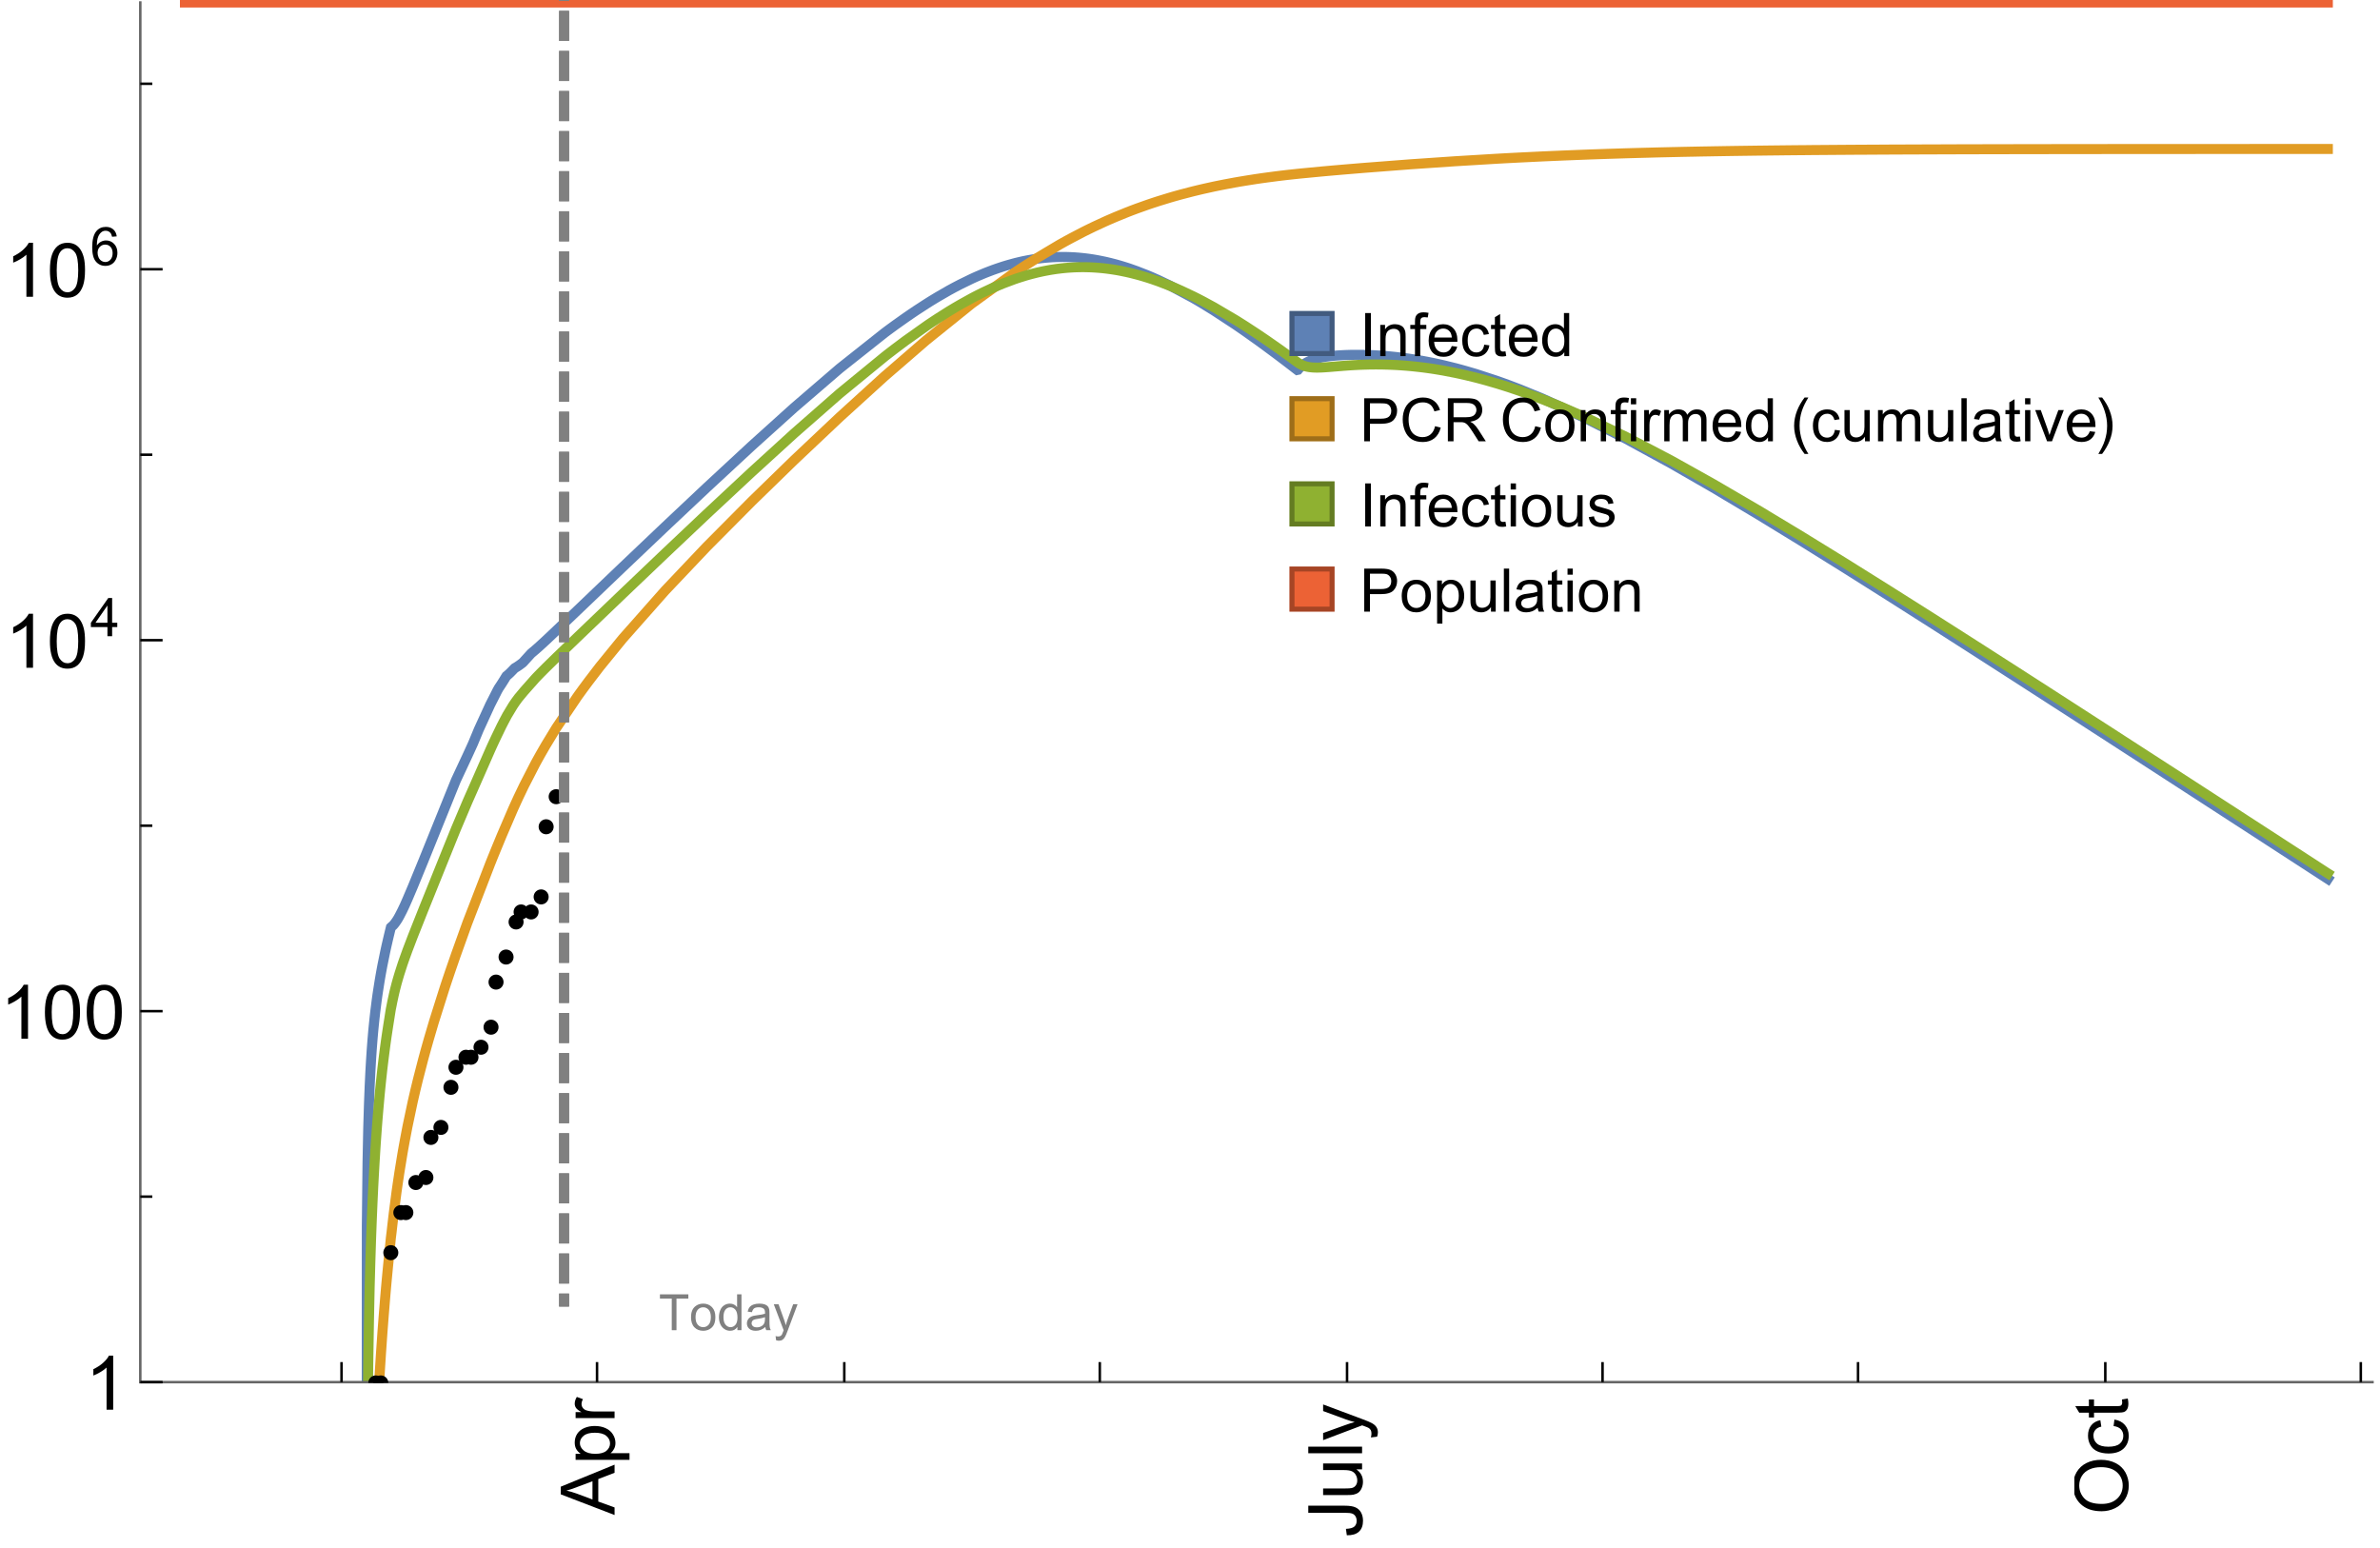 <?xml version="1.0" encoding="UTF-8"?>
<svg xmlns="http://www.w3.org/2000/svg" xmlns:xlink="http://www.w3.org/1999/xlink" width="475pt" height="309pt" viewBox="0 0 475 309" version="1.1">
<defs>
<g>
<symbol overflow="visible" id="glyph0-0">
<path style="stroke:none;" d=""/>
</symbol>
<symbol overflow="visible" id="glyph0-1">
<path style="stroke:none;" d="M 1.117 0 L 1.117 -8.59 L 2.258 -8.59 L 2.258 0 Z M 1.117 0 "/>
</symbol>
<symbol overflow="visible" id="glyph0-2">
<path style="stroke:none;" d="M 0.789 0 L 0.789 -6.223 L 1.742 -6.223 L 1.742 -5.336 C 2.199 -6.02 2.859 -6.363 3.719 -6.363 C 4.094 -6.363 4.441 -6.297 4.754 -6.16 C 5.07 -6.027 5.305 -5.852 5.461 -5.633 C 5.617 -5.414 5.727 -5.152 5.789 -4.852 C 5.828 -4.656 5.848 -4.312 5.848 -3.828 L 5.848 0 L 4.793 0 L 4.793 -3.785 C 4.793 -4.215 4.75 -4.535 4.672 -4.75 C 4.59 -4.961 4.441 -5.133 4.234 -5.258 C 4.023 -5.387 3.781 -5.449 3.5 -5.449 C 3.051 -5.449 2.66 -5.305 2.336 -5.023 C 2.008 -4.738 1.844 -4.195 1.844 -3.398 L 1.844 0 Z M 0.789 0 "/>
</symbol>
<symbol overflow="visible" id="glyph0-3">
<path style="stroke:none;" d="M 1.043 0 L 1.043 -5.402 L 0.109 -5.402 L 0.109 -6.223 L 1.043 -6.223 L 1.043 -6.883 C 1.043 -7.301 1.078 -7.613 1.156 -7.816 C 1.258 -8.09 1.434 -8.312 1.691 -8.48 C 1.945 -8.652 2.305 -8.734 2.766 -8.734 C 3.062 -8.734 3.391 -8.703 3.75 -8.633 L 3.594 -7.711 C 3.375 -7.75 3.164 -7.77 2.969 -7.77 C 2.648 -7.77 2.422 -7.703 2.289 -7.562 C 2.156 -7.426 2.094 -7.172 2.094 -6.797 L 2.094 -6.223 L 3.305 -6.223 L 3.305 -5.402 L 2.094 -5.402 L 2.094 0 Z M 1.043 0 "/>
</symbol>
<symbol overflow="visible" id="glyph0-4">
<path style="stroke:none;" d="M 5.051 -2.004 L 6.141 -1.867 C 5.969 -1.23 5.648 -0.738 5.188 -0.387 C 4.723 -0.035 4.125 0.141 3.406 0.141 C 2.496 0.141 1.773 -0.141 1.238 -0.699 C 0.707 -1.262 0.438 -2.047 0.438 -3.059 C 0.438 -4.105 0.711 -4.918 1.25 -5.496 C 1.789 -6.074 2.484 -6.363 3.344 -6.363 C 4.176 -6.363 4.859 -6.078 5.383 -5.516 C 5.91 -4.949 6.176 -4.148 6.176 -3.125 C 6.176 -3.062 6.172 -2.969 6.172 -2.844 L 1.531 -2.844 C 1.57 -2.16 1.762 -1.633 2.109 -1.273 C 2.457 -0.91 2.891 -0.727 3.41 -0.727 C 3.797 -0.727 4.125 -0.828 4.398 -1.031 C 4.672 -1.234 4.891 -1.559 5.051 -2.004 Z M 1.586 -3.711 L 5.062 -3.711 C 5.016 -4.234 4.883 -4.625 4.664 -4.887 C 4.328 -5.293 3.891 -5.496 3.359 -5.496 C 2.875 -5.496 2.465 -5.336 2.137 -5.008 C 1.805 -4.684 1.625 -4.25 1.586 -3.711 Z M 1.586 -3.711 "/>
</symbol>
<symbol overflow="visible" id="glyph0-5">
<path style="stroke:none;" d="M 4.852 -2.281 L 5.891 -2.145 C 5.777 -1.43 5.484 -0.871 5.02 -0.465 C 4.551 -0.062 3.977 0.141 3.297 0.141 C 2.445 0.141 1.762 -0.137 1.246 -0.695 C 0.727 -1.25 0.469 -2.047 0.469 -3.086 C 0.469 -3.758 0.578 -4.348 0.805 -4.852 C 1.027 -5.355 1.363 -5.734 1.82 -5.984 C 2.273 -6.238 2.77 -6.363 3.305 -6.363 C 3.98 -6.363 4.531 -6.191 4.961 -5.852 C 5.391 -5.508 5.668 -5.023 5.789 -4.395 L 4.766 -4.234 C 4.668 -4.652 4.492 -4.969 4.246 -5.18 C 3.996 -5.391 3.695 -5.496 3.344 -5.496 C 2.812 -5.496 2.383 -5.305 2.051 -4.926 C 1.719 -4.543 1.555 -3.941 1.555 -3.117 C 1.555 -2.281 1.711 -1.672 2.031 -1.297 C 2.352 -0.918 2.773 -0.727 3.289 -0.727 C 3.703 -0.727 4.047 -0.852 4.324 -1.109 C 4.602 -1.363 4.777 -1.75 4.852 -2.281 Z M 4.852 -2.281 "/>
</symbol>
<symbol overflow="visible" id="glyph0-6">
<path style="stroke:none;" d="M 3.094 -0.945 L 3.246 -0.012 C 2.949 0.051 2.684 0.082 2.449 0.082 C 2.066 0.082 1.77 0.023 1.559 -0.102 C 1.348 -0.223 1.199 -0.379 1.113 -0.578 C 1.027 -0.773 0.984 -1.188 0.984 -1.82 L 0.984 -5.402 L 0.211 -5.402 L 0.211 -6.223 L 0.984 -6.223 L 0.984 -7.766 L 2.031 -8.398 L 2.031 -6.223 L 3.094 -6.223 L 3.094 -5.402 L 2.031 -5.402 L 2.031 -1.766 C 2.031 -1.465 2.051 -1.27 2.09 -1.184 C 2.125 -1.098 2.188 -1.031 2.27 -0.977 C 2.355 -0.926 2.477 -0.902 2.633 -0.902 C 2.75 -0.902 2.902 -0.914 3.094 -0.945 Z M 3.094 -0.945 "/>
</symbol>
<symbol overflow="visible" id="glyph0-7">
<path style="stroke:none;" d="M 4.828 0 L 4.828 -0.785 C 4.434 -0.168 3.852 0.141 3.086 0.141 C 2.59 0.141 2.137 0.004 1.719 -0.27 C 1.305 -0.543 0.98 -0.926 0.754 -1.414 C 0.523 -1.906 0.41 -2.469 0.41 -3.105 C 0.41 -3.727 0.516 -4.289 0.719 -4.797 C 0.926 -5.301 1.238 -5.688 1.652 -5.961 C 2.066 -6.23 2.531 -6.363 3.039 -6.363 C 3.414 -6.363 3.75 -6.285 4.043 -6.125 C 4.336 -5.969 4.574 -5.762 4.758 -5.508 L 4.758 -8.59 L 5.805 -8.59 L 5.805 0 Z M 1.492 -3.105 C 1.492 -2.309 1.664 -1.711 2 -1.32 C 2.336 -0.926 2.73 -0.727 3.188 -0.727 C 3.648 -0.727 4.039 -0.914 4.363 -1.293 C 4.684 -1.668 4.844 -2.242 4.844 -3.016 C 4.844 -3.867 4.68 -4.492 4.352 -4.891 C 4.023 -5.289 3.621 -5.492 3.141 -5.492 C 2.672 -5.492 2.281 -5.297 1.965 -4.914 C 1.652 -4.531 1.492 -3.93 1.492 -3.105 Z M 1.492 -3.105 "/>
</symbol>
<symbol overflow="visible" id="glyph0-8">
<path style="stroke:none;" d="M 0.926 0 L 0.926 -8.59 L 4.164 -8.59 C 4.734 -8.59 5.172 -8.562 5.473 -8.508 C 5.895 -8.438 6.25 -8.305 6.531 -8.105 C 6.816 -7.91 7.047 -7.633 7.223 -7.277 C 7.395 -6.922 7.484 -6.531 7.484 -6.105 C 7.484 -5.375 7.25 -4.758 6.785 -4.25 C 6.32 -3.746 5.48 -3.492 4.266 -3.492 L 2.062 -3.492 L 2.062 0 Z M 2.062 -4.508 L 4.281 -4.508 C 5.016 -4.508 5.539 -4.641 5.848 -4.914 C 6.156 -5.188 6.312 -5.574 6.312 -6.07 C 6.312 -6.43 6.219 -6.738 6.039 -6.992 C 5.855 -7.25 5.617 -7.418 5.32 -7.5 C 5.129 -7.551 4.773 -7.578 4.258 -7.578 L 2.062 -7.578 Z M 2.062 -4.508 "/>
</symbol>
<symbol overflow="visible" id="glyph0-9">
<path style="stroke:none;" d="M 7.055 -3.012 L 8.191 -2.727 C 7.953 -1.793 7.523 -1.078 6.906 -0.59 C 6.285 -0.098 5.531 0.148 4.633 0.148 C 3.707 0.148 2.957 -0.043 2.375 -0.418 C 1.797 -0.797 1.355 -1.344 1.051 -2.055 C 0.75 -2.77 0.598 -3.539 0.598 -4.359 C 0.598 -5.254 0.77 -6.035 1.109 -6.699 C 1.453 -7.367 1.938 -7.871 2.57 -8.219 C 3.199 -8.562 3.895 -8.734 4.652 -8.734 C 5.512 -8.734 6.234 -8.516 6.82 -8.078 C 7.406 -7.641 7.812 -7.027 8.047 -6.234 L 6.926 -5.969 C 6.727 -6.594 6.438 -7.051 6.059 -7.336 C 5.68 -7.621 5.203 -7.766 4.629 -7.766 C 3.969 -7.766 3.418 -7.605 2.973 -7.289 C 2.531 -6.973 2.219 -6.547 2.039 -6.016 C 1.859 -5.48 1.77 -4.93 1.77 -4.367 C 1.77 -3.637 1.875 -2.996 2.09 -2.453 C 2.301 -1.906 2.633 -1.5 3.082 -1.23 C 3.531 -0.961 4.016 -0.828 4.539 -0.828 C 5.176 -0.828 5.719 -1.008 6.156 -1.375 C 6.598 -1.742 6.898 -2.289 7.055 -3.012 Z M 7.055 -3.012 "/>
</symbol>
<symbol overflow="visible" id="glyph0-10">
<path style="stroke:none;" d="M 0.945 0 L 0.945 -8.59 L 4.75 -8.59 C 5.516 -8.59 6.102 -8.512 6.5 -8.359 C 6.898 -8.203 7.215 -7.93 7.453 -7.539 C 7.691 -7.148 7.812 -6.719 7.812 -6.246 C 7.812 -5.637 7.613 -5.125 7.219 -4.703 C 6.824 -4.285 6.215 -4.023 5.391 -3.906 C 5.691 -3.762 5.922 -3.621 6.078 -3.48 C 6.41 -3.176 6.723 -2.797 7.02 -2.336 L 8.516 0 L 7.086 0 L 5.945 -1.789 C 5.613 -2.305 5.344 -2.695 5.125 -2.969 C 4.91 -3.242 4.719 -3.438 4.551 -3.547 C 4.379 -3.656 4.207 -3.73 4.031 -3.773 C 3.902 -3.801 3.691 -3.812 3.398 -3.812 L 2.078 -3.812 L 2.078 0 Z M 2.078 -4.797 L 4.523 -4.797 C 5.043 -4.797 5.449 -4.852 5.742 -4.961 C 6.035 -5.066 6.258 -5.238 6.41 -5.477 C 6.562 -5.711 6.641 -5.969 6.641 -6.246 C 6.641 -6.652 6.492 -6.984 6.195 -7.25 C 5.902 -7.512 5.438 -7.641 4.797 -7.641 L 2.078 -7.641 Z M 2.078 -4.797 "/>
</symbol>
<symbol overflow="visible" id="glyph0-11">
<path style="stroke:none;" d="M 0.398 -3.109 C 0.398 -4.262 0.719 -5.117 1.359 -5.672 C 1.895 -6.133 2.547 -6.363 3.316 -6.363 C 4.172 -6.363 4.871 -6.082 5.414 -5.523 C 5.957 -4.961 6.227 -4.188 6.227 -3.199 C 6.227 -2.398 6.109 -1.77 5.867 -1.309 C 5.629 -0.852 5.277 -0.492 4.82 -0.242 C 4.359 0.012 3.859 0.141 3.316 0.141 C 2.445 0.141 1.742 -0.141 1.203 -0.695 C 0.668 -1.254 0.398 -2.062 0.398 -3.109 Z M 1.484 -3.109 C 1.484 -2.312 1.656 -1.719 2.004 -1.32 C 2.352 -0.926 2.789 -0.727 3.316 -0.727 C 3.84 -0.727 4.273 -0.926 4.625 -1.324 C 4.973 -1.723 5.145 -2.328 5.145 -3.148 C 5.145 -3.918 4.969 -4.5 4.621 -4.895 C 4.27 -5.293 3.836 -5.492 3.316 -5.492 C 2.789 -5.492 2.352 -5.293 2.004 -4.898 C 1.656 -4.504 1.484 -3.906 1.484 -3.109 Z M 1.484 -3.109 "/>
</symbol>
<symbol overflow="visible" id="glyph0-12">
<path style="stroke:none;" d="M 0.797 -7.375 L 0.797 -8.59 L 1.852 -8.59 L 1.852 -7.375 Z M 0.797 0 L 0.797 -6.223 L 1.852 -6.223 L 1.852 0 Z M 0.797 0 "/>
</symbol>
<symbol overflow="visible" id="glyph0-13">
<path style="stroke:none;" d="M 0.781 0 L 0.781 -6.223 L 1.727 -6.223 L 1.727 -5.281 C 1.969 -5.723 2.195 -6.012 2.398 -6.152 C 2.605 -6.293 2.828 -6.363 3.078 -6.363 C 3.434 -6.363 3.793 -6.25 4.16 -6.023 L 3.797 -5.047 C 3.539 -5.199 3.281 -5.273 3.023 -5.273 C 2.793 -5.273 2.586 -5.203 2.402 -5.066 C 2.219 -4.926 2.086 -4.734 2.008 -4.488 C 1.891 -4.113 1.836 -3.703 1.836 -3.258 L 1.836 0 Z M 0.781 0 "/>
</symbol>
<symbol overflow="visible" id="glyph0-14">
<path style="stroke:none;" d="M 0.789 0 L 0.789 -6.223 L 1.734 -6.223 L 1.734 -5.352 C 1.93 -5.656 2.188 -5.898 2.516 -6.086 C 2.84 -6.27 3.207 -6.363 3.621 -6.363 C 4.082 -6.363 4.461 -6.266 4.754 -6.078 C 5.051 -5.887 5.258 -5.617 5.379 -5.273 C 5.871 -6 6.512 -6.363 7.301 -6.363 C 7.918 -6.363 8.391 -6.191 8.727 -5.852 C 9.059 -5.508 9.223 -4.984 9.223 -4.273 L 9.223 0 L 8.172 0 L 8.172 -3.922 C 8.172 -4.344 8.141 -4.645 8.07 -4.832 C 8.004 -5.016 7.879 -5.164 7.699 -5.281 C 7.52 -5.395 7.309 -5.449 7.066 -5.449 C 6.629 -5.449 6.266 -5.305 5.977 -5.012 C 5.688 -4.723 5.543 -4.258 5.543 -3.617 L 5.543 0 L 4.488 0 L 4.488 -4.043 C 4.488 -4.512 4.402 -4.863 4.23 -5.098 C 4.059 -5.332 3.777 -5.449 3.387 -5.449 C 3.09 -5.449 2.816 -5.371 2.562 -5.215 C 2.312 -5.059 2.129 -4.828 2.016 -4.531 C 1.902 -4.23 1.844 -3.797 1.844 -3.227 L 1.844 0 Z M 0.789 0 "/>
</symbol>
<symbol overflow="visible" id="glyph0-15">
<path style="stroke:none;" d="M 4.867 0 L 4.867 -0.914 C 4.383 -0.211 3.727 0.141 2.895 0.141 C 2.527 0.141 2.184 0.07 1.867 -0.07 C 1.547 -0.211 1.312 -0.387 1.156 -0.602 C 1.004 -0.812 0.895 -1.074 0.832 -1.383 C 0.789 -1.59 0.766 -1.918 0.766 -2.367 L 0.766 -6.223 L 1.82 -6.223 L 1.82 -2.773 C 1.82 -2.223 1.844 -1.852 1.887 -1.656 C 1.953 -1.379 2.094 -1.164 2.309 -1.004 C 2.523 -0.848 2.789 -0.766 3.105 -0.766 C 3.422 -0.766 3.719 -0.848 3.996 -1.012 C 4.273 -1.172 4.469 -1.395 4.586 -1.672 C 4.699 -1.953 4.758 -2.359 4.758 -2.891 L 4.758 -6.223 L 5.812 -6.223 L 5.812 0 Z M 4.867 0 "/>
</symbol>
<symbol overflow="visible" id="glyph0-16">
<path style="stroke:none;" d="M 0.766 0 L 0.766 -8.59 L 1.82 -8.59 L 1.82 0 Z M 0.766 0 "/>
</symbol>
<symbol overflow="visible" id="glyph0-17">
<path style="stroke:none;" d="M 4.852 -0.766 C 4.461 -0.434 4.086 -0.203 3.723 -0.062 C 3.363 0.074 2.977 0.141 2.562 0.141 C 1.879 0.141 1.352 -0.027 0.984 -0.359 C 0.617 -0.695 0.434 -1.121 0.434 -1.641 C 0.434 -1.945 0.504 -2.223 0.641 -2.477 C 0.781 -2.727 0.961 -2.93 1.188 -3.082 C 1.41 -3.234 1.664 -3.352 1.945 -3.43 C 2.152 -3.484 2.465 -3.535 2.883 -3.586 C 3.734 -3.688 4.359 -3.809 4.766 -3.949 C 4.77 -4.094 4.77 -4.188 4.77 -4.227 C 4.77 -4.656 4.672 -4.957 4.469 -5.133 C 4.199 -5.371 3.801 -5.492 3.27 -5.492 C 2.773 -5.492 2.406 -5.402 2.172 -5.23 C 1.934 -5.055 1.758 -4.75 1.648 -4.305 L 0.617 -4.445 C 0.711 -4.887 0.863 -5.246 1.078 -5.516 C 1.293 -5.789 1.602 -5.996 2.008 -6.145 C 2.414 -6.289 2.887 -6.363 3.422 -6.363 C 3.953 -6.363 4.383 -6.301 4.719 -6.176 C 5.051 -6.051 5.293 -5.895 5.449 -5.703 C 5.605 -5.516 5.715 -5.273 5.777 -4.984 C 5.812 -4.805 5.828 -4.484 5.828 -4.016 L 5.828 -2.609 C 5.828 -1.629 5.852 -1.008 5.898 -0.746 C 5.941 -0.488 6.031 -0.238 6.164 0 L 5.062 0 C 4.953 -0.219 4.883 -0.477 4.852 -0.766 Z M 4.766 -3.125 C 4.383 -2.969 3.805 -2.836 3.039 -2.727 C 2.605 -2.664 2.301 -2.594 2.121 -2.516 C 1.941 -2.438 1.805 -2.32 1.703 -2.172 C 1.605 -2.02 1.559 -1.852 1.559 -1.672 C 1.559 -1.391 1.664 -1.156 1.879 -0.969 C 2.09 -0.781 2.402 -0.688 2.812 -0.688 C 3.219 -0.688 3.578 -0.773 3.898 -0.953 C 4.215 -1.129 4.445 -1.375 4.594 -1.68 C 4.707 -1.918 4.766 -2.273 4.766 -2.734 Z M 4.766 -3.125 "/>
</symbol>
<symbol overflow="visible" id="glyph0-18">
<path style="stroke:none;" d="M 2.52 0 L 0.152 -6.223 L 1.266 -6.223 L 2.602 -2.496 C 2.746 -2.094 2.879 -1.676 3 -1.242 C 3.094 -1.57 3.227 -1.965 3.391 -2.426 L 4.773 -6.223 L 5.859 -6.223 L 3.504 0 Z M 2.52 0 "/>
</symbol>
<symbol overflow="visible" id="glyph0-19">
<path style="stroke:none;" d="M 0.367 -1.859 L 1.414 -2.023 C 1.473 -1.605 1.633 -1.281 1.902 -1.062 C 2.168 -0.84 2.543 -0.727 3.023 -0.727 C 3.508 -0.727 3.867 -0.824 4.102 -1.023 C 4.336 -1.219 4.453 -1.453 4.453 -1.719 C 4.453 -1.957 4.352 -2.141 4.141 -2.281 C 3.996 -2.375 3.641 -2.492 3.062 -2.637 C 2.289 -2.832 1.754 -3 1.457 -3.145 C 1.156 -3.285 0.93 -3.484 0.777 -3.734 C 0.621 -3.988 0.547 -4.266 0.547 -4.57 C 0.547 -4.848 0.609 -5.105 0.734 -5.34 C 0.863 -5.578 1.035 -5.773 1.254 -5.93 C 1.418 -6.051 1.641 -6.152 1.926 -6.238 C 2.207 -6.32 2.512 -6.363 2.836 -6.363 C 3.324 -6.363 3.754 -6.293 4.121 -6.152 C 4.492 -6.012 4.766 -5.82 4.938 -5.582 C 5.113 -5.34 5.234 -5.02 5.305 -4.617 L 4.273 -4.477 C 4.227 -4.797 4.09 -5.047 3.863 -5.227 C 3.641 -5.406 3.32 -5.496 2.914 -5.496 C 2.43 -5.496 2.082 -5.414 1.875 -5.258 C 1.668 -5.098 1.562 -4.906 1.562 -4.695 C 1.562 -4.559 1.609 -4.434 1.695 -4.324 C 1.781 -4.211 1.914 -4.117 2.098 -4.043 C 2.203 -4.004 2.516 -3.914 3.031 -3.773 C 3.777 -3.574 4.297 -3.41 4.59 -3.285 C 4.887 -3.156 5.117 -2.973 5.285 -2.73 C 5.453 -2.488 5.539 -2.188 5.539 -1.828 C 5.539 -1.477 5.434 -1.145 5.23 -0.836 C 5.023 -0.523 4.727 -0.285 4.344 -0.113 C 3.957 0.055 3.516 0.141 3.031 0.141 C 2.223 0.141 1.605 -0.027 1.18 -0.363 C 0.758 -0.699 0.484 -1.195 0.367 -1.859 Z M 0.367 -1.859 "/>
</symbol>
<symbol overflow="visible" id="glyph0-20">
<path style="stroke:none;" d="M 0.789 2.383 L 0.789 -6.223 L 1.75 -6.223 L 1.75 -5.414 C 1.977 -5.73 2.234 -5.969 2.52 -6.125 C 2.805 -6.285 3.148 -6.363 3.555 -6.363 C 4.086 -6.363 4.555 -6.227 4.961 -5.953 C 5.367 -5.68 5.676 -5.293 5.883 -4.797 C 6.09 -4.297 6.195 -3.75 6.195 -3.156 C 6.195 -2.52 6.078 -1.949 5.852 -1.438 C 5.621 -0.93 5.289 -0.539 4.855 -0.266 C 4.418 0.004 3.961 0.141 3.48 0.141 C 3.129 0.141 2.812 0.066 2.535 -0.082 C 2.254 -0.23 2.023 -0.418 1.844 -0.645 L 1.844 2.383 Z M 1.746 -3.078 C 1.746 -2.277 1.906 -1.684 2.234 -1.301 C 2.559 -0.918 2.949 -0.727 3.41 -0.727 C 3.879 -0.727 4.281 -0.926 4.613 -1.32 C 4.949 -1.719 5.117 -2.332 5.117 -3.164 C 5.117 -3.957 4.953 -4.551 4.625 -4.945 C 4.301 -5.34 3.91 -5.539 3.457 -5.539 C 3.008 -5.539 2.609 -5.328 2.266 -4.906 C 1.918 -4.488 1.746 -3.875 1.746 -3.078 Z M 1.746 -3.078 "/>
</symbol>
<symbol overflow="visible" id="glyph1-0">
<path style="stroke:none;" d=""/>
</symbol>
<symbol overflow="visible" id="glyph1-1">
<path style="stroke:none;" d="M 3.562 2.52 L 2.805 2.52 C 2.492 2.121 2.211 1.699 1.953 1.258 C 1.699 0.812 1.477 0.352 1.297 -0.125 C 1.113 -0.602 0.969 -1.086 0.871 -1.586 C 0.77 -2.086 0.719 -2.594 0.719 -3.105 C 0.719 -3.625 0.773 -4.133 0.875 -4.633 C 0.977 -5.129 1.117 -5.617 1.301 -6.086 C 1.484 -6.559 1.703 -7.02 1.961 -7.461 C 2.215 -7.906 2.5 -8.328 2.805 -8.734 L 3.562 -8.734 C 3.285 -8.281 3.039 -7.836 2.82 -7.398 C 2.602 -6.957 2.414 -6.512 2.266 -6.055 C 2.117 -5.602 2.008 -5.133 1.93 -4.648 C 1.852 -4.168 1.812 -3.656 1.812 -3.117 C 1.812 -2.617 1.852 -2.121 1.938 -1.629 C 2.02 -1.137 2.141 -0.652 2.289 -0.18 C 2.441 0.297 2.625 0.758 2.844 1.211 C 3.059 1.66 3.297 2.098 3.562 2.52 Z M 3.562 2.52 "/>
</symbol>
<symbol overflow="visible" id="glyph1-2">
<path style="stroke:none;" d="M 3.273 -3.105 C 3.273 -2.59 3.227 -2.082 3.125 -1.586 C 3.023 -1.086 2.879 -0.602 2.695 -0.129 C 2.512 0.344 2.293 0.801 2.035 1.246 C 1.781 1.688 1.5 2.113 1.188 2.52 L 0.434 2.52 C 0.707 2.074 0.953 1.633 1.172 1.188 C 1.391 0.746 1.574 0.297 1.723 -0.156 C 1.871 -0.613 1.984 -1.086 2.066 -1.57 C 2.145 -2.055 2.188 -2.562 2.188 -3.094 C 2.188 -3.594 2.145 -4.09 2.059 -4.582 C 1.977 -5.074 1.859 -5.559 1.703 -6.031 C 1.551 -6.508 1.367 -6.969 1.152 -7.422 C 0.934 -7.875 0.695 -8.312 0.434 -8.734 L 1.188 -8.734 C 1.5 -8.336 1.789 -7.918 2.047 -7.473 C 2.305 -7.031 2.523 -6.57 2.703 -6.09 C 2.887 -5.613 3.027 -5.121 3.125 -4.621 C 3.227 -4.117 3.273 -3.613 3.273 -3.105 Z M 3.273 -3.105 "/>
</symbol>
<symbol overflow="visible" id="glyph2-0">
<path style="stroke:none;" d=""/>
</symbol>
<symbol overflow="visible" id="glyph2-1">
<path style="stroke:none;" d="M 0 0.023 L -10.738 -4.102 L -10.738 -5.633 L 0 -10.027 L 0 -8.406 L -3.25 -7.156 L -3.25 -2.664 L 0 -1.488 Z M -4.41 -3.078 L -4.41 -6.715 L -7.383 -5.598 C -8.285 -5.254 -9.027 -5 -9.609 -4.836 C -8.922 -4.699 -8.238 -4.504 -7.559 -4.254 Z M -4.41 -3.078 "/>
</symbol>
<symbol overflow="visible" id="glyph2-2">
<path style="stroke:none;" d="M 2.98 -0.988 L -7.777 -0.988 L -7.777 -2.191 L -6.766 -2.191 C -7.164 -2.473 -7.461 -2.793 -7.656 -3.148 C -7.855 -3.504 -7.953 -3.938 -7.953 -4.445 C -7.953 -5.109 -7.781 -5.695 -7.441 -6.203 C -7.102 -6.711 -6.617 -7.094 -5.996 -7.352 C -5.371 -7.613 -4.691 -7.742 -3.949 -7.742 C -3.152 -7.742 -2.434 -7.598 -1.797 -7.312 C -1.16 -7.027 -0.672 -6.613 -0.332 -6.066 C 0.008 -5.523 0.176 -4.953 0.176 -4.352 C 0.176 -3.91 0.082 -3.516 -0.102 -3.168 C -0.289 -2.82 -0.523 -2.531 -0.805 -2.309 L 2.98 -2.309 Z M -3.844 -2.184 C -2.844 -2.184 -2.105 -2.387 -1.625 -2.789 C -1.148 -3.195 -0.906 -3.688 -0.906 -4.262 C -0.906 -4.848 -1.156 -5.352 -1.652 -5.77 C -2.148 -6.188 -2.914 -6.395 -3.953 -6.395 C -4.945 -6.395 -5.688 -6.191 -6.18 -5.781 C -6.676 -5.375 -6.922 -4.887 -6.922 -4.32 C -6.922 -3.758 -6.66 -3.262 -6.133 -2.832 C -5.609 -2.398 -4.848 -2.184 -3.844 -2.184 Z M -3.844 -2.184 "/>
</symbol>
<symbol overflow="visible" id="glyph2-3">
<path style="stroke:none;" d="M 0 -0.973 L -7.777 -0.973 L -7.777 -2.16 L -6.598 -2.16 C -7.148 -2.465 -7.516 -2.742 -7.691 -3 C -7.867 -3.258 -7.953 -3.539 -7.953 -3.844 C -7.953 -4.289 -7.812 -4.742 -7.531 -5.199 L -6.305 -4.746 C -6.496 -4.422 -6.594 -4.102 -6.594 -3.781 C -6.594 -3.492 -6.504 -3.234 -6.332 -3.004 C -6.16 -2.773 -5.918 -2.609 -5.609 -2.512 C -5.141 -2.367 -4.629 -2.293 -4.07 -2.293 L 0 -2.293 Z M 0 -0.973 "/>
</symbol>
<symbol overflow="visible" id="glyph2-4">
<path style="stroke:none;" d="M -3.047 -0.434 L -3.223 -1.715 C -2.402 -1.75 -1.84 -1.902 -1.539 -2.176 C -1.234 -2.449 -1.082 -2.828 -1.082 -3.312 C -1.082 -3.668 -1.164 -3.977 -1.328 -4.234 C -1.492 -4.492 -1.715 -4.672 -1.996 -4.77 C -2.277 -4.867 -2.723 -4.914 -3.34 -4.914 L -10.738 -4.914 L -10.738 -6.336 L -3.422 -6.336 C -2.523 -6.336 -1.824 -6.227 -1.332 -6.008 C -0.84 -5.793 -0.465 -5.449 -0.203 -4.977 C 0.055 -4.504 0.184 -3.953 0.184 -3.316 C 0.184 -2.375 -0.086 -1.652 -0.629 -1.152 C -1.172 -0.652 -1.977 -0.414 -3.047 -0.434 Z M -3.047 -0.434 "/>
</symbol>
<symbol overflow="visible" id="glyph2-5">
<path style="stroke:none;" d="M 0 -6.086 L -1.141 -6.086 C -0.262 -5.48 0.176 -4.656 0.176 -3.617 C 0.176 -3.16 0.09 -2.73 -0.086 -2.332 C -0.262 -1.934 -0.484 -1.641 -0.75 -1.445 C -1.016 -1.254 -1.344 -1.117 -1.727 -1.039 C -1.988 -0.984 -2.398 -0.961 -2.961 -0.961 L -7.777 -0.961 L -7.777 -2.277 L -3.465 -2.277 C -2.777 -2.277 -2.312 -2.305 -2.074 -2.359 C -1.727 -2.441 -1.453 -2.617 -1.258 -2.887 C -1.059 -3.156 -0.961 -3.484 -0.961 -3.883 C -0.961 -4.277 -1.062 -4.648 -1.262 -4.996 C -1.465 -5.344 -1.742 -5.586 -2.09 -5.73 C -2.441 -5.875 -2.945 -5.945 -3.609 -5.945 L -7.777 -5.949 L -7.777 -7.266 L 0 -7.266 Z M 0 -6.086 "/>
</symbol>
<symbol overflow="visible" id="glyph2-6">
<path style="stroke:none;" d="M 0 -0.961 L -10.738 -0.961 L -10.738 -2.277 L 0 -2.277 Z M 0 -0.961 "/>
</symbol>
<symbol overflow="visible" id="glyph2-7">
<path style="stroke:none;" d="M 2.996 -0.93 L 1.758 -0.785 C 1.836 -1.07 1.875 -1.324 1.875 -1.539 C 1.875 -1.832 1.828 -2.066 1.73 -2.242 C 1.633 -2.418 1.496 -2.562 1.32 -2.672 C 1.188 -2.758 0.859 -2.891 0.336 -3.078 C 0.262 -3.102 0.156 -3.141 0.016 -3.195 L -7.777 -0.242 L -7.777 -1.664 L -3.273 -3.281 C -2.703 -3.492 -2.102 -3.68 -1.473 -3.844 C -2.078 -3.996 -2.668 -4.176 -3.246 -4.387 L -7.777 -6.051 L -7.777 -7.367 L 0.133 -4.41 C 0.988 -4.094 1.574 -3.844 1.898 -3.668 C 2.332 -3.434 2.648 -3.168 2.852 -2.863 C 3.055 -2.562 3.156 -2.199 3.156 -1.781 C 3.156 -1.527 3.102 -1.242 2.996 -0.93 Z M 2.996 -0.93 "/>
</symbol>
<symbol overflow="visible" id="glyph2-8">
<path style="stroke:none;" d="M -5.23 -0.727 C -7.012 -0.727 -8.406 -1.203 -9.414 -2.16 C -10.422 -3.117 -10.93 -4.352 -10.93 -5.867 C -10.93 -6.859 -10.691 -7.75 -10.219 -8.547 C -9.742 -9.344 -9.082 -9.949 -8.234 -10.367 C -7.387 -10.785 -6.43 -10.992 -5.355 -10.992 C -4.266 -10.992 -3.289 -10.773 -2.43 -10.336 C -1.57 -9.895 -0.922 -9.273 -0.48 -8.469 C -0.039 -7.66 0.184 -6.793 0.184 -5.859 C 0.184 -4.848 -0.062 -3.945 -0.551 -3.148 C -1.039 -2.352 -1.703 -1.75 -2.547 -1.34 C -3.395 -0.93 -4.289 -0.727 -5.23 -0.727 Z M -5.207 -2.191 C -3.914 -2.191 -2.895 -2.539 -2.148 -3.234 C -1.406 -3.93 -1.031 -4.801 -1.031 -5.852 C -1.031 -6.922 -1.41 -7.801 -2.16 -8.492 C -2.914 -9.184 -3.98 -9.527 -5.359 -9.527 C -6.234 -9.527 -7 -9.383 -7.648 -9.086 C -8.301 -8.789 -8.809 -8.359 -9.168 -7.789 C -9.527 -7.219 -9.703 -6.582 -9.703 -5.875 C -9.703 -4.867 -9.359 -4.004 -8.668 -3.277 C -7.977 -2.551 -6.824 -2.191 -5.207 -2.191 Z M -5.207 -2.191 "/>
</symbol>
<symbol overflow="visible" id="glyph2-9">
<path style="stroke:none;" d="M -2.848 -6.062 L -2.68 -7.359 C -1.785 -7.219 -1.086 -6.855 -0.582 -6.273 C -0.078 -5.691 0.176 -4.973 0.176 -4.125 C 0.176 -3.059 -0.172 -2.203 -0.867 -1.555 C -1.562 -0.91 -2.562 -0.586 -3.859 -0.586 C -4.699 -0.586 -5.434 -0.727 -6.062 -1.004 C -6.695 -1.281 -7.168 -1.707 -7.48 -2.273 C -7.797 -2.844 -7.953 -3.461 -7.953 -4.133 C -7.953 -4.977 -7.742 -5.668 -7.312 -6.203 C -6.887 -6.742 -6.281 -7.086 -5.492 -7.234 L -5.297 -5.953 C -5.82 -5.832 -6.211 -5.617 -6.477 -5.305 C -6.738 -4.996 -6.871 -4.621 -6.871 -4.184 C -6.871 -3.52 -6.633 -2.98 -6.156 -2.562 C -5.68 -2.148 -4.926 -1.941 -3.898 -1.941 C -2.852 -1.941 -2.094 -2.141 -1.617 -2.543 C -1.145 -2.941 -0.906 -3.465 -0.906 -4.109 C -0.906 -4.625 -1.066 -5.059 -1.383 -5.406 C -1.699 -5.754 -2.191 -5.973 -2.848 -6.062 Z M -2.848 -6.062 "/>
</symbol>
<symbol overflow="visible" id="glyph2-10">
<path style="stroke:none;" d="M -1.18 -3.867 L -0.016 -4.059 C 0.062 -3.688 0.102 -3.355 0.102 -3.062 C 0.102 -2.582 0.027 -2.211 -0.125 -1.949 C -0.277 -1.684 -0.477 -1.5 -0.723 -1.391 C -0.969 -1.285 -1.488 -1.23 -2.277 -1.23 L -6.754 -1.23 L -6.754 -0.266 L -7.777 -0.266 L -7.777 -1.23 L -9.703 -1.23 L -10.496 -2.543 L -7.777 -2.543 L -7.777 -3.867 L -6.754 -3.867 L -6.754 -2.543 L -2.203 -2.543 C -1.828 -2.543 -1.586 -2.566 -1.48 -2.609 C -1.371 -2.656 -1.285 -2.734 -1.223 -2.84 C -1.16 -2.945 -1.129 -3.094 -1.129 -3.289 C -1.129 -3.434 -1.145 -3.629 -1.18 -3.867 Z M -1.18 -3.867 "/>
</symbol>
<symbol overflow="visible" id="glyph3-0">
<path style="stroke:none;" d=""/>
</symbol>
<symbol overflow="visible" id="glyph3-1">
<path style="stroke:none;" d="M 5.59 0 L 4.27 0 L 4.27 -8.402 C 3.953 -8.098 3.535 -7.797 3.02 -7.492 C 2.504 -7.191 2.043 -6.961 1.633 -6.812 L 1.633 -8.086 C 2.371 -8.434 3.016 -8.852 3.566 -9.344 C 4.117 -9.84 4.508 -10.316 4.738 -10.781 L 5.59 -10.781 Z M 5.59 0 "/>
</symbol>
<symbol overflow="visible" id="glyph3-2">
<path style="stroke:none;" d="M 0.621 -5.297 C 0.621 -6.566 0.754 -7.586 1.016 -8.359 C 1.277 -9.133 1.664 -9.73 2.18 -10.152 C 2.695 -10.57 3.344 -10.781 4.125 -10.781 C 4.699 -10.781 5.203 -10.664 5.641 -10.434 C 6.074 -10.203 6.434 -9.867 6.715 -9.43 C 7 -8.992 7.223 -8.461 7.383 -7.832 C 7.543 -7.207 7.625 -6.359 7.625 -5.297 C 7.625 -4.035 7.496 -3.02 7.234 -2.246 C 6.977 -1.473 6.59 -0.871 6.074 -0.449 C 5.559 -0.027 4.91 0.184 4.125 0.184 C 3.09 0.184 2.273 -0.188 1.684 -0.93 C 0.977 -1.824 0.621 -3.277 0.621 -5.297 Z M 1.977 -5.297 C 1.977 -3.531 2.184 -2.359 2.598 -1.777 C 3.008 -1.191 3.52 -0.902 4.125 -0.902 C 4.73 -0.902 5.238 -1.195 5.652 -1.781 C 6.062 -2.367 6.27 -3.539 6.27 -5.297 C 6.27 -7.062 6.062 -8.238 5.652 -8.82 C 5.238 -9.398 4.723 -9.691 4.109 -9.691 C 3.504 -9.691 3.02 -9.434 2.66 -8.922 C 2.203 -8.266 1.977 -7.059 1.977 -5.297 Z M 1.977 -5.297 "/>
</symbol>
<symbol overflow="visible" id="glyph4-0">
<path style="stroke:none;" d=""/>
</symbol>
<symbol overflow="visible" id="glyph4-1">
<path style="stroke:none;" d="M 3.441 0 L 3.441 -1.824 L 0.137 -1.824 L 0.137 -2.684 L 3.613 -7.625 L 4.379 -7.625 L 4.379 -2.684 L 5.406 -2.684 L 5.406 -1.824 L 4.379 -1.824 L 4.379 0 Z M 3.441 -2.684 L 3.441 -6.121 L 1.055 -2.684 Z M 3.441 -2.684 "/>
</symbol>
<symbol overflow="visible" id="glyph4-2">
<path style="stroke:none;" d="M 5.297 -5.758 L 4.367 -5.684 C 4.285 -6.051 4.168 -6.316 4.016 -6.484 C 3.762 -6.75 3.449 -6.883 3.078 -6.883 C 2.781 -6.883 2.52 -6.801 2.293 -6.637 C 2 -6.422 1.766 -6.105 1.598 -5.695 C 1.426 -5.281 1.34 -4.695 1.332 -3.93 C 1.559 -4.273 1.832 -4.527 2.156 -4.695 C 2.484 -4.863 2.824 -4.945 3.184 -4.945 C 3.809 -4.945 4.336 -4.715 4.777 -4.258 C 5.215 -3.797 5.434 -3.203 5.434 -2.477 C 5.434 -1.996 5.332 -1.551 5.125 -1.141 C 4.918 -0.73 4.637 -0.414 4.273 -0.199 C 3.914 0.02 3.504 0.129 3.047 0.129 C 2.266 0.129 1.633 -0.156 1.141 -0.73 C 0.648 -1.305 0.402 -2.25 0.402 -3.566 C 0.402 -5.039 0.672 -6.113 1.215 -6.781 C 1.691 -7.363 2.332 -7.652 3.137 -7.652 C 3.734 -7.652 4.227 -7.484 4.609 -7.148 C 4.992 -6.812 5.223 -6.348 5.297 -5.758 Z M 1.477 -2.469 C 1.477 -2.148 1.547 -1.84 1.684 -1.543 C 1.82 -1.25 2.012 -1.023 2.258 -0.871 C 2.504 -0.715 2.762 -0.641 3.031 -0.641 C 3.426 -0.641 3.766 -0.801 4.051 -1.117 C 4.336 -1.438 4.477 -1.871 4.477 -2.418 C 4.477 -2.945 4.336 -3.359 4.055 -3.664 C 3.773 -3.969 3.422 -4.117 2.996 -4.117 C 2.574 -4.117 2.215 -3.965 1.918 -3.664 C 1.625 -3.359 1.477 -2.961 1.477 -2.469 Z M 1.477 -2.469 "/>
</symbol>
<symbol overflow="visible" id="glyph5-0">
<path style="stroke:none;" d=""/>
</symbol>
<symbol overflow="visible" id="glyph5-1">
<path style="stroke:none;" d="M 2.594 0 L 2.594 -6.312 L 0.234 -6.312 L 0.234 -7.156 L 5.906 -7.156 L 5.906 -6.312 L 3.539 -6.312 L 3.539 0 Z M 2.594 0 "/>
</symbol>
<symbol overflow="visible" id="glyph5-2">
<path style="stroke:none;" d="M 0.332 -2.594 C 0.332 -3.555 0.598 -4.266 1.133 -4.727 C 1.578 -5.109 2.121 -5.305 2.766 -5.305 C 3.477 -5.305 4.059 -5.07 4.512 -4.602 C 4.965 -4.133 5.191 -3.488 5.191 -2.664 C 5.191 -2 5.09 -1.473 4.891 -1.09 C 4.691 -0.707 4.398 -0.41 4.016 -0.199 C 3.633 0.012 3.215 0.117 2.766 0.117 C 2.039 0.117 1.449 -0.117 1.004 -0.582 C 0.555 -1.047 0.332 -1.719 0.332 -2.594 Z M 1.234 -2.594 C 1.234 -1.93 1.379 -1.43 1.672 -1.102 C 1.961 -0.77 2.324 -0.605 2.766 -0.605 C 3.199 -0.605 3.562 -0.773 3.852 -1.102 C 4.141 -1.434 4.289 -1.941 4.289 -2.621 C 4.289 -3.262 4.141 -3.75 3.852 -4.078 C 3.559 -4.41 3.195 -4.574 2.766 -4.574 C 2.324 -4.574 1.961 -4.41 1.672 -4.082 C 1.383 -3.754 1.234 -3.258 1.234 -2.594 Z M 1.234 -2.594 "/>
</symbol>
<symbol overflow="visible" id="glyph5-3">
<path style="stroke:none;" d="M 4.023 0 L 4.023 -0.656 C 3.695 -0.141 3.211 0.117 2.574 0.117 C 2.16 0.117 1.781 0.004 1.434 -0.227 C 1.086 -0.453 0.816 -0.77 0.629 -1.18 C 0.438 -1.586 0.344 -2.059 0.344 -2.586 C 0.344 -3.105 0.43 -3.574 0.602 -3.996 C 0.773 -4.418 1.031 -4.742 1.375 -4.965 C 1.723 -5.191 2.109 -5.305 2.535 -5.305 C 2.848 -5.305 3.125 -5.238 3.367 -5.105 C 3.613 -4.973 3.812 -4.801 3.965 -4.59 L 3.965 -7.156 L 4.84 -7.156 L 4.84 0 Z M 1.246 -2.586 C 1.246 -1.922 1.387 -1.426 1.664 -1.098 C 1.945 -0.77 2.273 -0.605 2.656 -0.605 C 3.039 -0.605 3.367 -0.762 3.637 -1.078 C 3.906 -1.391 4.039 -1.871 4.039 -2.516 C 4.039 -3.227 3.902 -3.746 3.629 -4.078 C 3.355 -4.41 3.016 -4.574 2.617 -4.574 C 2.227 -4.574 1.898 -4.414 1.637 -4.098 C 1.375 -3.777 1.246 -3.273 1.246 -2.586 Z M 1.246 -2.586 "/>
</symbol>
<symbol overflow="visible" id="glyph5-4">
<path style="stroke:none;" d="M 4.043 -0.641 C 3.719 -0.363 3.402 -0.168 3.102 -0.055 C 2.801 0.059 2.48 0.117 2.133 0.117 C 1.562 0.117 1.125 -0.023 0.82 -0.301 C 0.516 -0.578 0.359 -0.934 0.359 -1.367 C 0.359 -1.621 0.418 -1.852 0.535 -2.062 C 0.648 -2.273 0.801 -2.441 0.988 -2.57 C 1.176 -2.695 1.387 -2.793 1.621 -2.855 C 1.793 -2.902 2.055 -2.945 2.402 -2.988 C 3.113 -3.074 3.633 -3.172 3.969 -3.289 C 3.973 -3.41 3.977 -3.488 3.977 -3.52 C 3.977 -3.879 3.891 -4.133 3.727 -4.277 C 3.5 -4.477 3.168 -4.574 2.727 -4.574 C 2.312 -4.574 2.008 -4.504 1.809 -4.359 C 1.613 -4.215 1.465 -3.957 1.371 -3.59 L 0.512 -3.707 C 0.59 -4.074 0.719 -4.371 0.898 -4.598 C 1.078 -4.824 1.336 -4.996 1.676 -5.121 C 2.016 -5.242 2.406 -5.305 2.852 -5.305 C 3.293 -5.305 3.652 -5.25 3.93 -5.148 C 4.207 -5.043 4.41 -4.91 4.539 -4.754 C 4.672 -4.594 4.762 -4.395 4.812 -4.156 C 4.844 -4.008 4.859 -3.734 4.859 -3.344 L 4.859 -2.172 C 4.859 -1.355 4.879 -0.84 4.914 -0.621 C 4.953 -0.406 5.027 -0.199 5.137 0 L 4.219 0 C 4.129 -0.184 4.07 -0.395 4.043 -0.641 Z M 3.969 -2.602 C 3.648 -2.473 3.172 -2.363 2.535 -2.27 C 2.172 -2.219 1.918 -2.16 1.766 -2.094 C 1.617 -2.031 1.504 -1.934 1.422 -1.809 C 1.34 -1.684 1.297 -1.543 1.297 -1.391 C 1.297 -1.156 1.387 -0.961 1.566 -0.805 C 1.742 -0.648 2 -0.57 2.344 -0.57 C 2.684 -0.57 2.984 -0.645 3.246 -0.793 C 3.512 -0.941 3.703 -1.145 3.828 -1.402 C 3.922 -1.602 3.969 -1.895 3.969 -2.281 Z M 3.969 -2.602 "/>
</symbol>
<symbol overflow="visible" id="glyph5-5">
<path style="stroke:none;" d="M 0.621 1.996 L 0.523 1.172 C 0.715 1.223 0.883 1.25 1.023 1.25 C 1.219 1.25 1.375 1.219 1.492 1.152 C 1.609 1.086 1.707 0.996 1.781 0.879 C 1.836 0.789 1.926 0.574 2.051 0.227 C 2.066 0.176 2.094 0.105 2.129 0.008 L 0.16 -5.188 L 1.109 -5.188 L 2.188 -2.184 C 2.328 -1.801 2.453 -1.402 2.562 -0.98 C 2.664 -1.383 2.785 -1.777 2.926 -2.164 L 4.031 -5.188 L 4.914 -5.188 L 2.938 0.086 C 2.727 0.656 2.562 1.051 2.445 1.266 C 2.289 1.555 2.109 1.766 1.91 1.902 C 1.707 2.039 1.465 2.105 1.188 2.105 C 1.016 2.105 0.828 2.07 0.621 1.996 Z M 0.621 1.996 "/>
</symbol>
</g>
<clipPath id="clip1">
  <path d="M 64 42 L 474 42 L 474 276 L 64 276 Z M 64 42 "/>
</clipPath>
<clipPath id="clip2">
  <path d="M 66 20 L 474 20 L 474 276 L 66 276 Z M 66 20 "/>
</clipPath>
<clipPath id="clip3">
  <path d="M 64 44 L 474 44 L 474 276 L 64 276 Z M 64 44 "/>
</clipPath>
<clipPath id="clip4">
  <path d="M 257.281 62 L 266 62 L 266 71 L 257.281 71 Z M 257.281 62 "/>
</clipPath>
<clipPath id="clip5">
  <path d="M 257.281 61.922 L 267 61.922 L 267 72 L 257.281 72 Z M 257.281 61.922 "/>
</clipPath>
<clipPath id="clip6">
  <path d="M 257.281 79 L 266 79 L 266 88 L 257.281 88 Z M 257.281 79 "/>
</clipPath>
<clipPath id="clip7">
  <path d="M 257.281 78.961 L 267 78.961 L 267 89 L 257.281 89 Z M 257.281 78.961 "/>
</clipPath>
<clipPath id="clip8">
  <path d="M 257.281 96 L 266 96 L 266 105 L 257.281 105 Z M 257.281 96 "/>
</clipPath>
<clipPath id="clip9">
  <path d="M 257.281 96 L 267 96 L 267 106 L 257.281 106 Z M 257.281 96 "/>
</clipPath>
<clipPath id="clip10">
  <path d="M 257.281 113.039 L 266 113.039 L 266 122 L 257.281 122 Z M 257.281 113.039 "/>
</clipPath>
<clipPath id="clip11">
  <path d="M 257.281 113.039 L 267 113.039 L 267 123 L 257.281 123 Z M 257.281 113.039 "/>
</clipPath>
<clipPath id="clip12">
  <path d="M 112 278 L 126 278 L 126 303 L 112 303 Z M 112 278 "/>
</clipPath>
<clipPath id="clip13">
  <path d="M 414 279 L 425 279 L 425 302 L 414 302 Z M 414 279 "/>
</clipPath>
<clipPath id="clip14">
  <path d="M 74 274 L 78 274 L 78 276 L 74 276 Z M 74 274 "/>
</clipPath>
<clipPath id="clip15">
  <path d="M 73 274 L 77 274 L 77 276 L 73 276 Z M 73 274 "/>
</clipPath>
</defs>
<g id="surface8736">
<g clip-path="url(#clip1)" clip-rule="nonzero">
<path style="fill:none;stroke-width:2;stroke-linecap:square;stroke-linejoin:miter;stroke:rgb(36.841%,50.677%,70.979%);stroke-opacity:1;stroke-miterlimit:3.25;" d="M 73.195 275.836 L 73.211 244.73 L 73.352 232 L 73.492 225.117 L 73.637 220.398 L 73.777 216.812 L 73.918 213.898 L 74.059 211.465 L 74.199 209.371 L 74.34 207.531 L 74.48 205.898 L 74.625 204.418 L 74.766 203.07 L 74.906 201.828 L 75.188 199.598 L 75.328 198.582 L 75.473 197.625 L 75.754 195.84 L 75.895 195.008 L 76.035 194.207 L 76.316 192.691 L 76.883 189.922 L 77.023 189.273 L 77.164 188.641 L 77.449 187.41 L 77.59 186.812 L 77.871 185.648 L 78.012 185.078 L 78.152 184.938 L 78.293 184.828 L 78.438 184.695 L 78.578 184.543 L 78.719 184.375 L 78.859 184.195 L 79.141 183.793 L 79.285 183.574 L 79.426 183.344 L 79.707 182.848 L 80.273 181.75 L 80.402 181.477 L 80.535 181.199 L 80.801 180.633 L 81.324 179.449 L 82.379 176.969 L 84.488 171.828 L 88.707 161.391 L 88.848 161.035 L 88.992 160.684 L 89.848 158.562 L 90.992 155.734 L 93.277 150.844 L 93.418 150.535 L 93.562 150.223 L 93.848 149.598 L 94.418 148.344 L 95.562 145.59 L 97.848 140.605 L 97.988 140.336 L 98.125 140.062 L 98.406 139.516 L 99.109 138.129 L 99.25 137.848 L 99.527 137.348 L 99.668 137.137 L 99.809 136.93 L 100.09 136.5 L 100.23 136.281 L 100.371 136.059 L 100.652 135.609 L 100.789 135.383 L 100.93 135.152 L 101.07 134.93 L 101.211 134.816 L 101.352 134.695 L 101.492 134.57 L 101.773 134.312 L 102.332 133.746 L 102.613 133.449 L 102.754 133.32 L 102.895 133.242 L 103.035 133.16 L 103.176 133.074 L 103.453 132.891 L 103.594 132.793 L 103.875 132.59 L 104.156 132.379 L 104.297 132.27 L 104.438 132.133 L 104.578 131.98 L 104.715 131.824 L 104.855 131.672 L 105.137 131.363 L 105.277 131.207 L 105.418 131.055 L 105.699 130.742 L 105.84 130.59 L 105.977 130.434 L 106.117 130.312 L 106.258 130.195 L 106.82 129.719 L 106.949 129.605 L 107.082 129.492 L 107.344 129.262 L 107.867 128.789 L 108.914 127.828 L 111.004 125.855 L 115.191 121.855 L 124.266 113.18 L 132.742 105.125 L 141.047 97.305 L 150.059 88.957 L 158.469 81.375 L 167.586 73.531 L 176.535 66.438 L 176.664 66.34 L 176.797 66.242 L 177.055 66.047 L 177.578 65.66 L 178.621 64.898 L 180.707 63.418 L 180.84 63.328 L 180.969 63.238 L 181.23 63.059 L 181.75 62.699 L 182.793 61.996 L 184.883 60.637 L 185.023 60.551 L 185.445 60.281 L 186.012 59.93 L 187.145 59.246 L 189.406 57.941 L 189.547 57.863 L 189.691 57.789 L 189.973 57.633 L 190.539 57.328 L 191.672 56.738 L 193.934 55.637 L 194.066 55.574 L 194.199 55.516 L 194.461 55.395 L 194.988 55.16 L 196.047 54.711 L 196.176 54.656 L 196.574 54.492 L 197.102 54.285 L 198.156 53.883 L 198.688 53.695 L 199.215 53.512 L 200.27 53.164 L 200.402 53.125 L 200.535 53.082 L 200.797 53.004 L 201.328 52.848 L 202.383 52.559 L 202.527 52.523 L 202.668 52.484 L 202.953 52.414 L 203.527 52.277 L 203.672 52.246 L 203.812 52.211 L 204.098 52.148 L 204.672 52.031 L 204.812 52.004 L 204.957 51.973 L 205.242 51.922 L 205.816 51.82 L 205.957 51.793 L 206.102 51.77 L 206.387 51.727 L 206.961 51.641 L 207.102 51.621 L 207.246 51.602 L 207.531 51.566 L 207.676 51.547 L 207.82 51.531 L 208.105 51.5 L 208.246 51.484 L 208.391 51.469 L 208.676 51.441 L 208.82 51.43 L 208.961 51.418 L 209.25 51.395 L 209.391 51.383 L 209.535 51.371 L 209.68 51.363 L 209.82 51.352 L 209.965 51.344 L 210.105 51.336 L 210.395 51.324 L 210.535 51.316 L 210.68 51.309 L 210.824 51.305 L 210.965 51.301 L 211.109 51.297 L 211.25 51.293 L 211.539 51.285 L 211.82 51.285 L 211.961 51.281 L 212.238 51.281 L 212.379 51.285 L 212.66 51.285 L 213.504 51.309 L 213.645 51.316 L 213.785 51.32 L 214.629 51.367 L 214.91 51.391 L 215.051 51.398 L 215.188 51.41 L 216.031 51.492 L 216.594 51.555 L 217.156 51.625 L 217.438 51.664 L 217.719 51.707 L 218.277 51.793 L 218.559 51.84 L 218.84 51.891 L 219.402 51.996 L 220.527 52.227 L 220.656 52.258 L 220.789 52.285 L 221.574 52.473 L 222.621 52.742 L 222.754 52.781 L 222.887 52.816 L 223.148 52.891 L 223.672 53.043 L 224.719 53.363 L 224.852 53.406 L 224.98 53.449 L 225.242 53.535 L 225.766 53.715 L 226.816 54.086 L 228.91 54.902 L 229.055 54.961 L 229.195 55.02 L 229.48 55.141 L 230.047 55.383 L 231.184 55.891 L 233.457 56.973 L 238.004 59.41 L 238.137 59.484 L 238.27 59.562 L 238.535 59.715 L 239.066 60.023 L 240.125 60.656 L 242.246 61.961 L 246.492 64.742 L 246.621 64.832 L 246.754 64.918 L 247.012 65.098 L 247.531 65.453 L 248.574 66.176 L 250.652 67.652 L 250.781 67.742 L 250.914 67.836 L 251.172 68.023 L 251.691 68.402 L 252.734 69.164 L 254.812 70.707 L 254.953 70.812 L 255.098 70.922 L 255.379 71.133 L 255.941 71.559 L 256.082 71.668 L 256.223 71.773 L 256.508 71.988 L 257.07 72.418 L 257.352 72.637 L 257.637 72.852 L 257.918 73.07 L 258.199 73.285 L 258.762 73.723 L 258.906 73.832 L 259.047 73.801 L 259.188 73.633 L 259.328 73.477 L 259.469 73.332 L 259.609 73.195 L 259.75 73.066 L 259.891 72.945 L 260.031 72.832 L 260.176 72.727 L 260.457 72.535 L 260.598 72.445 L 260.738 72.363 L 261.02 72.211 L 261.16 72.141 L 261.301 72.074 L 261.586 71.953 L 261.867 71.844 L 262.148 71.746 L 262.289 71.699 L 262.43 71.656 L 262.715 71.574 L 262.996 71.504 L 263.277 71.438 L 263.559 71.375 L 263.84 71.32 L 264.105 71.273 L 264.367 71.23 L 264.5 71.207 L 264.633 71.188 L 264.895 71.152 L 265.027 71.133 L 265.156 71.117 L 265.422 71.086 L 265.949 71.027 L 266.078 71.016 L 266.211 71.004 L 266.473 70.98 L 266.738 70.957 L 267 70.938 L 267.266 70.922 L 267.527 70.906 L 267.66 70.898 L 267.789 70.891 L 268.055 70.875 L 268.188 70.871 L 268.316 70.863 L 268.449 70.859 L 268.582 70.852 L 268.711 70.848 L 268.844 70.844 L 269.105 70.836 L 269.504 70.824 L 269.633 70.824 L 269.898 70.816 L 270.16 70.816 L 270.293 70.812 L 271.477 70.812 L 271.609 70.816 L 271.738 70.816 L 271.871 70.82 L 272.004 70.82 L 272.137 70.824 L 272.266 70.828 L 272.41 70.828 L 272.551 70.832 L 272.695 70.836 L 272.836 70.84 L 272.98 70.844 L 273.121 70.852 L 273.406 70.859 L 273.551 70.867 L 273.691 70.871 L 273.98 70.883 L 274.121 70.891 L 274.266 70.898 L 274.551 70.914 L 274.691 70.922 L 274.836 70.93 L 275.121 70.945 L 275.691 70.984 L 275.832 70.996 L 275.977 71.004 L 276.832 71.074 L 276.977 71.086 L 277.117 71.102 L 277.402 71.125 L 277.973 71.184 L 278.117 71.195 L 278.258 71.211 L 278.543 71.242 L 279.113 71.309 L 279.258 71.324 L 279.398 71.344 L 279.684 71.379 L 280.258 71.449 L 281.398 71.609 L 281.539 71.633 L 281.676 71.652 L 281.957 71.695 L 282.52 71.785 L 283.637 71.977 L 283.777 72 L 283.918 72.027 L 284.199 72.078 L 284.758 72.184 L 285.879 72.406 L 286.02 72.434 L 286.16 72.465 L 286.441 72.523 L 287 72.645 L 288.121 72.895 L 290.363 73.449 L 290.492 73.48 L 290.625 73.516 L 290.883 73.586 L 291.406 73.727 L 292.453 74.016 L 294.543 74.629 L 298.723 75.996 L 298.863 76.047 L 299.008 76.098 L 299.289 76.195 L 299.855 76.398 L 300.988 76.809 L 303.258 77.672 L 307.789 79.523 L 316.254 83.387 L 324.551 87.594 L 333.555 92.508 L 341.957 97.34 L 351.062 102.773 L 359.566 107.977 L 367.902 113.168 L 376.945 118.871 L 385.387 124.238 L 394.531 130.09 L 403.512 135.863 L 411.887 141.266 L 420.969 147.133 L 429.449 152.621 L 437.762 158.004 L 446.781 163.852 L 455.195 169.309 L 455.344 169.406 L 455.488 169.5 L 455.781 169.691 L 456.371 170.07 L 457.543 170.832 L 459.895 172.359 L 460.039 172.453 L 460.188 172.547 L 461.066 173.121 L 462.242 173.883 L 462.387 173.977 L 462.535 174.07 L 463.414 174.645 L 463.562 174.738 L 463.711 174.836 L 464.004 175.023 L 464.148 175.121 L 464.297 175.215 L 464.441 175.309 L 464.59 175.406 "/>
</g>
<g clip-path="url(#clip2)" clip-rule="nonzero">
<path style="fill:none;stroke-width:2;stroke-linecap:square;stroke-linejoin:miter;stroke:rgb(88.071%,61.104%,14.204%);stroke-opacity:1;stroke-miterlimit:3.25;" d="M 75.684 275.836 L 75.754 274.602 L 75.895 272.316 L 76.035 270.141 L 76.316 266.074 L 76.461 264.168 L 76.602 262.336 L 76.883 258.879 L 77.023 257.242 L 77.164 255.664 L 77.449 252.66 L 78.012 247.027 L 78.152 245.898 L 78.293 244.633 L 78.578 242.219 L 79.141 237.863 L 79.285 236.859 L 79.426 235.887 L 79.707 234.016 L 80.273 230.539 L 80.402 229.777 L 80.535 229.027 L 80.801 227.57 L 81.324 224.82 L 82.379 219.836 L 82.512 219.254 L 82.645 218.676 L 82.906 217.551 L 83.434 215.379 L 84.488 211.309 L 84.621 210.82 L 84.754 210.336 L 85.016 209.379 L 85.543 207.516 L 86.598 203.938 L 88.707 197.262 L 88.848 196.828 L 88.992 196.398 L 89.277 195.539 L 89.848 193.848 L 90.992 190.539 L 93.277 184.172 L 97.848 172.328 L 97.988 171.98 L 98.125 171.633 L 98.406 170.938 L 98.969 169.559 L 100.09 166.84 L 102.332 161.621 L 102.473 161.305 L 102.613 160.992 L 102.895 160.375 L 103.453 159.156 L 104.578 156.809 L 106.82 152.453 L 106.949 152.211 L 107.082 151.969 L 107.344 151.492 L 107.867 150.555 L 108.914 148.738 L 111.004 145.305 L 115.191 139.086 L 115.473 138.688 L 115.758 138.297 L 116.324 137.516 L 117.461 135.984 L 119.727 133.027 L 124.266 127.457 L 132.742 117.871 L 141.047 109.109 L 150.059 100.035 L 158.469 91.852 L 167.586 83.246 L 176.535 75.109 L 184.883 67.887 L 193.934 60.598 L 202.383 54.48 L 202.527 54.383 L 202.668 54.285 L 202.953 54.094 L 203.527 53.711 L 204.672 52.957 L 206.961 51.5 L 211.539 48.773 L 211.82 48.617 L 212.098 48.461 L 212.66 48.148 L 213.785 47.539 L 216.031 46.367 L 216.172 46.293 L 216.594 46.082 L 217.156 45.805 L 218.277 45.258 L 220.527 44.219 L 220.656 44.16 L 220.789 44.102 L 221.051 43.984 L 221.574 43.758 L 222.621 43.309 L 224.719 42.453 L 224.852 42.398 L 224.98 42.348 L 225.766 42.043 L 226.816 41.648 L 228.91 40.902 L 229.055 40.852 L 229.195 40.805 L 229.48 40.707 L 230.047 40.516 L 231.184 40.145 L 233.457 39.449 L 233.602 39.406 L 233.742 39.367 L 234.027 39.281 L 234.594 39.121 L 235.73 38.805 L 238.004 38.215 L 238.137 38.184 L 238.27 38.148 L 238.535 38.086 L 239.066 37.957 L 240.125 37.707 L 242.246 37.238 L 243.309 37.02 L 244.371 36.809 L 246.492 36.414 L 246.621 36.395 L 246.754 36.371 L 247.012 36.324 L 247.531 36.234 L 248.574 36.062 L 250.652 35.734 L 250.781 35.715 L 250.914 35.695 L 251.172 35.66 L 251.691 35.582 L 252.734 35.438 L 254.812 35.164 L 254.953 35.148 L 255.098 35.129 L 255.379 35.094 L 255.941 35.027 L 257.07 34.895 L 259.328 34.652 L 263.84 34.219 L 264.105 34.195 L 264.367 34.172 L 265.949 34.031 L 268.055 33.848 L 272.266 33.5 L 281.398 32.797 L 290.363 32.184 L 298.723 31.68 L 298.863 31.672 L 299.008 31.664 L 299.289 31.648 L 300.988 31.555 L 303.258 31.438 L 307.789 31.219 L 307.922 31.211 L 308.055 31.207 L 308.32 31.195 L 308.848 31.172 L 309.906 31.125 L 312.023 31.035 L 316.254 30.867 L 316.383 30.863 L 316.516 30.859 L 316.773 30.848 L 317.293 30.828 L 318.328 30.793 L 320.402 30.723 L 320.531 30.719 L 320.664 30.711 L 320.922 30.703 L 321.441 30.688 L 322.477 30.656 L 324.551 30.59 L 325.676 30.559 L 326.805 30.527 L 329.055 30.469 L 330.18 30.438 L 331.305 30.41 L 333.555 30.359 L 333.688 30.355 L 333.816 30.352 L 334.082 30.348 L 334.605 30.336 L 335.656 30.312 L 337.754 30.27 L 337.887 30.27 L 338.02 30.266 L 338.281 30.262 L 338.805 30.25 L 339.855 30.23 L 341.957 30.195 L 342.098 30.191 L 342.242 30.188 L 342.523 30.184 L 343.094 30.176 L 344.234 30.156 L 346.508 30.121 L 346.652 30.121 L 346.793 30.117 L 347.648 30.105 L 348.785 30.09 L 351.062 30.059 L 351.328 30.059 L 352.125 30.047 L 353.188 30.035 L 355.316 30.012 L 355.449 30.008 L 355.582 30.008 L 355.848 30.004 L 356.379 30 L 357.441 29.988 L 359.566 29.969 L 359.695 29.969 L 359.828 29.965 L 360.086 29.965 L 360.609 29.961 L 361.652 29.949 L 363.734 29.934 L 363.863 29.934 L 363.996 29.93 L 364.254 29.93 L 364.777 29.926 L 365.82 29.918 L 367.902 29.902 L 368.188 29.902 L 368.469 29.898 L 369.035 29.895 L 370.164 29.887 L 372.426 29.875 L 372.566 29.875 L 372.707 29.871 L 372.988 29.871 L 373.555 29.867 L 374.684 29.863 L 376.945 29.852 L 377.078 29.848 L 377.473 29.848 L 378 29.844 L 379.055 29.84 L 381.168 29.832 L 381.43 29.832 L 381.695 29.828 L 382.223 29.828 L 385.387 29.816 L 385.527 29.816 L 385.672 29.812 L 386.527 29.812 L 387.672 29.809 L 389.957 29.801 L 390.246 29.801 L 390.531 29.797 L 391.102 29.797 L 392.246 29.793 L 394.531 29.789 L 394.812 29.789 L 395.094 29.785 L 395.656 29.785 L 396.777 29.781 L 399.023 29.777 L 400.145 29.777 L 401.266 29.773 L 403.512 29.77 L 404.035 29.77 L 404.559 29.766 L 405.605 29.766 L 407.699 29.762 L 408.746 29.762 L 409.793 29.758 L 412.457 29.758 L 413.023 29.754 L 414.156 29.754 L 416.43 29.75 L 418.699 29.75 L 420.969 29.746 L 423.09 29.746 L 425.211 29.742 L 430.488 29.742 L 431.527 29.738 L 438.043 29.738 L 438.324 29.734 L 448.883 29.734 L 450.988 29.73 L 464.59 29.73 "/>
</g>
<g clip-path="url(#clip3)" clip-rule="nonzero">
<path style="fill:none;stroke-width:2;stroke-linecap:square;stroke-linejoin:miter;stroke:rgb(56.017%,69.156%,19.489%);stroke-opacity:1;stroke-miterlimit:3.25;" d="M 73.457 275.836 L 73.492 272.32 L 73.637 263.52 L 73.777 256.766 L 73.918 251.668 L 74.059 247.238 L 74.199 243.453 L 74.34 240.102 L 74.48 237.09 L 74.625 234.359 L 74.766 231.859 L 74.906 229.559 L 75.047 227.434 L 75.188 225.453 L 75.328 223.602 L 75.473 221.871 L 75.754 218.711 L 75.895 217.254 L 76.035 215.871 L 76.316 213.297 L 76.461 212.098 L 76.602 210.949 L 76.883 208.781 L 77.023 207.754 L 77.164 206.766 L 77.449 204.887 L 77.59 203.988 L 77.73 203.117 L 77.871 202.203 L 78.012 201.352 L 78.152 200.664 L 78.293 199.938 L 78.578 198.613 L 78.719 198.004 L 78.859 197.422 L 79.141 196.328 L 79.285 195.816 L 79.426 195.32 L 79.707 194.375 L 80.273 192.617 L 80.402 192.227 L 80.535 191.848 L 80.801 191.094 L 81.324 189.648 L 82.379 186.883 L 84.488 181.57 L 88.707 171.094 L 88.848 170.742 L 88.992 170.387 L 89.848 168.266 L 90.992 165.438 L 93.277 160.039 L 93.418 159.715 L 93.562 159.391 L 93.848 158.742 L 94.418 157.457 L 95.562 154.855 L 97.848 149.652 L 97.988 149.34 L 98.125 149.035 L 98.406 148.422 L 98.969 147.219 L 100.09 144.895 L 100.371 144.348 L 100.652 143.809 L 101.211 142.758 L 102.332 140.898 L 102.473 140.684 L 102.613 140.473 L 102.895 140.062 L 103.453 139.305 L 104.578 137.953 L 106.82 135.426 L 106.949 135.285 L 107.082 135.148 L 107.344 134.875 L 107.867 134.336 L 108.914 133.285 L 111.004 131.238 L 115.191 127.207 L 124.266 118.516 L 132.742 110.441 L 141.047 102.59 L 150.059 94.188 L 158.469 86.52 L 167.586 78.527 L 176.535 71.191 L 176.664 71.086 L 176.797 70.984 L 177.055 70.781 L 177.578 70.379 L 178.621 69.578 L 180.707 68.016 L 184.883 65.051 L 185.164 64.855 L 185.445 64.664 L 186.012 64.285 L 187.145 63.539 L 189.406 62.109 L 189.547 62.023 L 189.691 61.938 L 189.973 61.766 L 190.539 61.426 L 191.672 60.766 L 193.934 59.512 L 194.199 59.371 L 194.461 59.234 L 194.988 58.961 L 196.047 58.43 L 198.156 57.441 L 198.422 57.324 L 198.688 57.211 L 199.215 56.984 L 200.27 56.551 L 202.383 55.758 L 202.527 55.707 L 202.668 55.66 L 202.953 55.562 L 203.527 55.375 L 204.672 55.02 L 204.812 54.977 L 204.957 54.938 L 205.242 54.855 L 205.816 54.699 L 206.961 54.41 L 207.102 54.379 L 207.246 54.344 L 207.531 54.281 L 208.105 54.156 L 208.246 54.125 L 208.391 54.098 L 208.676 54.043 L 209.25 53.934 L 209.391 53.91 L 209.535 53.883 L 209.82 53.836 L 210.395 53.746 L 210.535 53.727 L 210.68 53.703 L 210.965 53.664 L 211.539 53.594 L 211.68 53.578 L 211.82 53.559 L 212.098 53.531 L 212.379 53.5 L 212.66 53.477 L 212.801 53.461 L 212.941 53.449 L 213.223 53.43 L 213.363 53.418 L 213.504 53.41 L 213.785 53.391 L 214.348 53.359 L 214.488 53.355 L 214.629 53.348 L 215.051 53.336 L 215.188 53.332 L 215.469 53.324 L 215.609 53.324 L 215.75 53.32 L 216.453 53.32 L 216.594 53.324 L 216.734 53.324 L 217.578 53.348 L 217.719 53.355 L 217.859 53.359 L 218 53.367 L 218.277 53.383 L 218.559 53.398 L 218.84 53.418 L 218.98 53.43 L 219.121 53.438 L 219.543 53.473 L 219.684 53.488 L 219.965 53.512 L 220.527 53.574 L 220.656 53.59 L 220.789 53.605 L 221.051 53.637 L 221.574 53.707 L 221.707 53.727 L 221.836 53.746 L 222.098 53.785 L 222.621 53.867 L 222.754 53.891 L 222.887 53.91 L 223.148 53.957 L 223.672 54.055 L 224.719 54.27 L 224.852 54.297 L 224.98 54.328 L 225.242 54.387 L 225.766 54.508 L 226.816 54.777 L 226.945 54.812 L 227.078 54.848 L 227.34 54.918 L 227.863 55.066 L 228.91 55.383 L 229.055 55.43 L 229.195 55.473 L 229.48 55.566 L 230.047 55.754 L 231.184 56.152 L 233.457 57.023 L 233.602 57.082 L 233.742 57.141 L 234.027 57.262 L 234.594 57.5 L 235.73 58 L 238.004 59.074 L 238.137 59.137 L 239.066 59.602 L 240.125 60.152 L 242.246 61.305 L 246.492 63.805 L 246.621 63.883 L 246.754 63.965 L 247.012 64.125 L 247.531 64.453 L 248.574 65.113 L 250.652 66.473 L 250.781 66.559 L 250.914 66.648 L 251.172 66.82 L 251.691 67.172 L 252.734 67.879 L 254.812 69.328 L 254.953 69.43 L 255.098 69.527 L 255.379 69.727 L 255.941 70.129 L 257.07 70.945 L 257.352 71.148 L 257.637 71.355 L 258.199 71.766 L 258.34 71.871 L 258.48 71.973 L 258.762 72.184 L 258.906 72.285 L 259.047 72.391 L 259.328 72.574 L 259.469 72.656 L 259.609 72.734 L 259.75 72.805 L 259.891 72.867 L 260.031 72.926 L 260.176 72.98 L 260.316 73.031 L 260.457 73.074 L 260.738 73.152 L 260.879 73.184 L 261.16 73.238 L 261.301 73.262 L 261.445 73.281 L 261.727 73.312 L 262.008 73.336 L 262.289 73.352 L 262.57 73.359 L 262.715 73.363 L 262.996 73.363 L 263.699 73.344 L 263.84 73.336 L 263.973 73.328 L 264.105 73.324 L 264.367 73.309 L 264.5 73.297 L 264.633 73.289 L 264.895 73.27 L 265.027 73.262 L 265.156 73.25 L 265.422 73.23 L 265.949 73.188 L 266.078 73.176 L 266.211 73.164 L 266.473 73.145 L 268.055 73.016 L 268.188 73.004 L 268.316 72.996 L 268.582 72.977 L 269.105 72.938 L 269.238 72.93 L 269.371 72.918 L 269.633 72.902 L 270.16 72.871 L 270.293 72.863 L 270.422 72.855 L 270.688 72.844 L 270.82 72.836 L 270.949 72.828 L 271.215 72.816 L 271.344 72.812 L 271.477 72.805 L 271.738 72.797 L 271.871 72.789 L 272.004 72.785 L 272.266 72.777 L 272.41 72.773 L 272.551 72.77 L 272.695 72.766 L 272.836 72.762 L 272.98 72.758 L 273.121 72.754 L 273.266 72.75 L 273.406 72.75 L 273.551 72.746 L 273.691 72.746 L 273.836 72.742 L 274.266 72.742 L 274.406 72.738 L 274.836 72.738 L 274.977 72.742 L 275.406 72.742 L 275.547 72.746 L 275.691 72.746 L 275.832 72.75 L 275.977 72.75 L 276.117 72.754 L 276.262 72.758 L 276.402 72.762 L 276.547 72.766 L 276.832 72.773 L 276.977 72.777 L 277.117 72.781 L 277.402 72.793 L 277.547 72.797 L 277.688 72.805 L 277.973 72.816 L 278.117 72.824 L 278.258 72.828 L 279.113 72.875 L 279.258 72.887 L 279.398 72.895 L 279.684 72.914 L 280.258 72.957 L 280.398 72.965 L 280.543 72.977 L 280.828 73 L 281.398 73.051 L 281.539 73.062 L 281.676 73.078 L 281.957 73.105 L 282.52 73.164 L 283.637 73.289 L 283.777 73.309 L 283.918 73.324 L 284.199 73.359 L 284.758 73.434 L 285.879 73.594 L 286.02 73.617 L 286.16 73.637 L 286.441 73.684 L 287 73.773 L 288.121 73.965 L 290.363 74.398 L 290.492 74.426 L 290.625 74.453 L 290.883 74.508 L 291.406 74.621 L 292.453 74.855 L 294.543 75.363 L 294.672 75.398 L 294.805 75.43 L 295.066 75.5 L 295.586 75.637 L 296.633 75.922 L 298.723 76.531 L 298.863 76.57 L 299.008 76.617 L 299.289 76.703 L 299.855 76.879 L 300.988 77.238 L 303.258 78 L 307.789 79.668 L 308.32 79.871 L 308.848 80.082 L 309.906 80.504 L 312.023 81.379 L 316.254 83.23 L 324.551 87.203 L 333.555 91.922 L 341.957 96.617 L 351.062 101.941 L 359.566 107.07 L 367.902 112.207 L 376.945 117.867 L 385.387 123.207 L 394.531 129.039 L 403.512 134.797 L 411.887 140.191 L 420.969 146.051 L 429.449 151.535 L 437.762 156.914 L 446.781 162.758 L 455.195 168.215 L 455.344 168.312 L 455.488 168.406 L 455.781 168.598 L 456.371 168.977 L 457.543 169.738 L 459.895 171.262 L 460.039 171.359 L 460.188 171.453 L 460.48 171.645 L 461.066 172.023 L 462.242 172.785 L 462.387 172.883 L 462.535 172.977 L 462.828 173.168 L 463.414 173.547 L 463.562 173.645 L 463.711 173.738 L 464.004 173.93 L 464.148 174.023 L 464.297 174.121 L 464.441 174.215 L 464.59 174.309 "/>
</g>
<path style="fill:none;stroke-width:2;stroke-linecap:square;stroke-linejoin:miter;stroke:rgb(92.252%,38.562%,20.918%);stroke-opacity:1;stroke-miterlimit:3.25;" d="M 36.91 0.5 L 464.59 0.5 "/>
<g clip-path="url(#clip4)" clip-rule="nonzero">
<path style=" stroke:none;fill-rule:nonzero;fill:rgb(36.841%,50.677%,70.979%);fill-opacity:1;" d="M 257.852 70.566 L 257.852 62.566 L 265.852 62.566 L 265.852 70.566 Z M 257.852 70.566 "/>
</g>
<g clip-path="url(#clip5)" clip-rule="nonzero">
<path style="fill:none;stroke-width:1;stroke-linecap:square;stroke-linejoin:miter;stroke:rgb(36.841%,50.677%,70.979%);stroke-opacity:1;stroke-miterlimit:3.239;" d="M 257.852 70.566 L 257.852 62.566 L 265.852 62.566 L 265.852 70.566 Z M 257.852 70.566 "/>
<path style="fill:none;stroke-width:1;stroke-linecap:square;stroke-linejoin:miter;stroke:rgb(0%,0%,0%);stroke-opacity:0.3;stroke-miterlimit:3.25;" d="M 257.852 70.566 L 257.852 62.566 L 265.852 62.566 L 265.852 70.566 Z M 257.852 70.566 "/>
</g>
<g style="fill:rgb(0%,0%,0%);fill-opacity:1;">
  <use xlink:href="#glyph0-1" x="271.35" y="71.067"/>
  <use xlink:href="#glyph0-2" x="274.684" y="71.067"/>
  <use xlink:href="#glyph0-3" x="281.358" y="71.067"/>
  <use xlink:href="#glyph0-4" x="284.692" y="71.067"/>
  <use xlink:href="#glyph0-5" x="291.366" y="71.067"/>
  <use xlink:href="#glyph0-6" x="297.366" y="71.067"/>
  <use xlink:href="#glyph0-4" x="300.7" y="71.067"/>
  <use xlink:href="#glyph0-7" x="307.373" y="71.067"/>
</g>
<g clip-path="url(#clip6)" clip-rule="nonzero">
<path style=" stroke:none;fill-rule:nonzero;fill:rgb(88.071%,61.104%,14.204%);fill-opacity:1;" d="M 257.852 87.566 L 257.852 79.566 L 265.852 79.566 L 265.852 87.566 Z M 257.852 87.566 "/>
</g>
<g clip-path="url(#clip7)" clip-rule="nonzero">
<path style="fill:none;stroke-width:1;stroke-linecap:square;stroke-linejoin:miter;stroke:rgb(88.071%,61.104%,14.204%);stroke-opacity:1;stroke-miterlimit:3.239;" d="M 257.852 87.566 L 257.852 79.566 L 265.852 79.566 L 265.852 87.566 Z M 257.852 87.566 "/>
<path style="fill:none;stroke-width:1;stroke-linecap:square;stroke-linejoin:miter;stroke:rgb(0%,0%,0%);stroke-opacity:0.3;stroke-miterlimit:3.25;" d="M 257.852 87.566 L 257.852 79.566 L 265.852 79.566 L 265.852 87.566 Z M 257.852 87.566 "/>
</g>
<g style="fill:rgb(0%,0%,0%);fill-opacity:1;">
  <use xlink:href="#glyph0-8" x="271.35" y="88.067"/>
  <use xlink:href="#glyph0-9" x="279.354" y="88.067"/>
  <use xlink:href="#glyph0-10" x="288.02" y="88.067"/>
</g>
<g style="fill:rgb(0%,0%,0%);fill-opacity:1;">
  <use xlink:href="#glyph0-9" x="299.35" y="88.067"/>
  <use xlink:href="#glyph0-11" x="308.016" y="88.067"/>
  <use xlink:href="#glyph0-2" x="314.69" y="88.067"/>
  <use xlink:href="#glyph0-3" x="321.364" y="88.067"/>
  <use xlink:href="#glyph0-12" x="324.698" y="88.067"/>
  <use xlink:href="#glyph0-13" x="327.364" y="88.067"/>
  <use xlink:href="#glyph0-14" x="331.36" y="88.067"/>
  <use xlink:href="#glyph0-4" x="341.356" y="88.067"/>
  <use xlink:href="#glyph0-7" x="348.03" y="88.067"/>
</g>
<g style="fill:rgb(0%,0%,0%);fill-opacity:1;">
  <use xlink:href="#glyph1-1" x="357.35" y="88.067"/>
</g>
<g style="fill:rgb(0%,0%,0%);fill-opacity:1;">
  <use xlink:href="#glyph0-5" x="361.35" y="88.067"/>
  <use xlink:href="#glyph0-15" x="367.35" y="88.067"/>
  <use xlink:href="#glyph0-14" x="374.024" y="88.067"/>
  <use xlink:href="#glyph0-15" x="384.02" y="88.067"/>
  <use xlink:href="#glyph0-16" x="390.694" y="88.067"/>
  <use xlink:href="#glyph0-17" x="393.36" y="88.067"/>
  <use xlink:href="#glyph0-6" x="400.034" y="88.067"/>
  <use xlink:href="#glyph0-12" x="403.368" y="88.067"/>
  <use xlink:href="#glyph0-18" x="406.034" y="88.067"/>
  <use xlink:href="#glyph0-4" x="412.034" y="88.067"/>
</g>
<g style="fill:rgb(0%,0%,0%);fill-opacity:1;">
  <use xlink:href="#glyph1-2" x="418.35" y="88.067"/>
</g>
<g clip-path="url(#clip8)" clip-rule="nonzero">
<path style=" stroke:none;fill-rule:nonzero;fill:rgb(56.017%,69.156%,19.489%);fill-opacity:1;" d="M 257.852 104.566 L 257.852 96.566 L 265.852 96.566 L 265.852 104.566 Z M 257.852 104.566 "/>
</g>
<g clip-path="url(#clip9)" clip-rule="nonzero">
<path style="fill:none;stroke-width:1;stroke-linecap:square;stroke-linejoin:miter;stroke:rgb(56.017%,69.156%,19.489%);stroke-opacity:1;stroke-miterlimit:3.239;" d="M 257.852 104.566 L 257.852 96.566 L 265.852 96.566 L 265.852 104.566 Z M 257.852 104.566 "/>
<path style="fill:none;stroke-width:1;stroke-linecap:square;stroke-linejoin:miter;stroke:rgb(0%,0%,0%);stroke-opacity:0.3;stroke-miterlimit:3.25;" d="M 257.852 104.566 L 257.852 96.566 L 265.852 96.566 L 265.852 104.566 Z M 257.852 104.566 "/>
</g>
<g style="fill:rgb(0%,0%,0%);fill-opacity:1;">
  <use xlink:href="#glyph0-1" x="271.35" y="105.067"/>
  <use xlink:href="#glyph0-2" x="274.684" y="105.067"/>
  <use xlink:href="#glyph0-3" x="281.358" y="105.067"/>
  <use xlink:href="#glyph0-4" x="284.692" y="105.067"/>
  <use xlink:href="#glyph0-5" x="291.366" y="105.067"/>
  <use xlink:href="#glyph0-6" x="297.366" y="105.067"/>
  <use xlink:href="#glyph0-12" x="300.7" y="105.067"/>
  <use xlink:href="#glyph0-11" x="303.366" y="105.067"/>
  <use xlink:href="#glyph0-15" x="310.039" y="105.067"/>
  <use xlink:href="#glyph0-19" x="316.713" y="105.067"/>
</g>
<g clip-path="url(#clip10)" clip-rule="nonzero">
<path style=" stroke:none;fill-rule:nonzero;fill:rgb(92.252%,38.562%,20.918%);fill-opacity:1;" d="M 257.852 121.566 L 257.852 113.566 L 265.852 113.566 L 265.852 121.566 Z M 257.852 121.566 "/>
</g>
<g clip-path="url(#clip11)" clip-rule="nonzero">
<path style="fill:none;stroke-width:1;stroke-linecap:square;stroke-linejoin:miter;stroke:rgb(92.252%,38.562%,20.918%);stroke-opacity:1;stroke-miterlimit:3.239;" d="M 257.852 121.566 L 257.852 113.566 L 265.852 113.566 L 265.852 121.566 Z M 257.852 121.566 "/>
<path style="fill:none;stroke-width:1;stroke-linecap:square;stroke-linejoin:miter;stroke:rgb(0%,0%,0%);stroke-opacity:0.3;stroke-miterlimit:3.25;" d="M 257.852 121.566 L 257.852 113.566 L 265.852 113.566 L 265.852 121.566 Z M 257.852 121.566 "/>
</g>
<g style="fill:rgb(0%,0%,0%);fill-opacity:1;">
  <use xlink:href="#glyph0-8" x="271.35" y="122.067"/>
  <use xlink:href="#glyph0-11" x="279.354" y="122.067"/>
  <use xlink:href="#glyph0-20" x="286.028" y="122.067"/>
  <use xlink:href="#glyph0-15" x="292.702" y="122.067"/>
  <use xlink:href="#glyph0-16" x="299.375" y="122.067"/>
  <use xlink:href="#glyph0-17" x="302.041" y="122.067"/>
  <use xlink:href="#glyph0-6" x="308.715" y="122.067"/>
  <use xlink:href="#glyph0-12" x="312.049" y="122.067"/>
  <use xlink:href="#glyph0-11" x="314.715" y="122.067"/>
  <use xlink:href="#glyph0-2" x="321.389" y="122.067"/>
</g>
<path style="fill:none;stroke-width:0.5;stroke-linecap:square;stroke-linejoin:miter;stroke:rgb(39.999%,39.999%,39.999%);stroke-opacity:1;stroke-miterlimit:3.25;" d="M 473.5 275.836 L 28 275.836 "/>
<path style="fill:none;stroke-width:0.5;stroke-linecap:square;stroke-linejoin:miter;stroke:rgb(39.999%,39.999%,39.999%);stroke-opacity:1;stroke-miterlimit:3.25;" d="M 28 275.836 L 28 0.5 "/>
<path style="fill:none;stroke-width:0.5;stroke-linecap:butt;stroke-linejoin:miter;stroke:rgb(0%,0%,0%);stroke-opacity:1;stroke-miterlimit:3.25;" d="M 68.164 275.836 L 68.164 271.836 "/>
<path style="fill:none;stroke-width:0.5;stroke-linecap:butt;stroke-linejoin:miter;stroke:rgb(0%,0%,0%);stroke-opacity:1;stroke-miterlimit:3.25;" d="M 119.156 275.836 L 119.156 271.836 "/>
<g clip-path="url(#clip12)" clip-rule="nonzero">
<g style="fill:rgb(0%,0%,0%);fill-opacity:1;">
  <use xlink:href="#glyph2-1" x="122.656" y="302.334"/>
  <use xlink:href="#glyph2-2" x="122.656" y="292.329"/>
  <use xlink:href="#glyph2-3" x="122.656" y="283.986"/>
</g>
</g>
<path style="fill:none;stroke-width:0.5;stroke-linecap:butt;stroke-linejoin:miter;stroke:rgb(0%,0%,0%);stroke-opacity:1;stroke-miterlimit:3.25;" d="M 168.504 275.836 L 168.504 271.836 "/>
<path style="fill:none;stroke-width:0.5;stroke-linecap:butt;stroke-linejoin:miter;stroke:rgb(0%,0%,0%);stroke-opacity:1;stroke-miterlimit:3.25;" d="M 219.496 275.836 L 219.496 271.836 "/>
<path style="fill:none;stroke-width:0.5;stroke-linecap:butt;stroke-linejoin:miter;stroke:rgb(0%,0%,0%);stroke-opacity:1;stroke-miterlimit:3.25;" d="M 268.844 275.836 L 268.844 271.836 "/>
<g style="fill:rgb(0%,0%,0%);fill-opacity:1;">
  <use xlink:href="#glyph2-4" x="271.844" y="306.834"/>
  <use xlink:href="#glyph2-5" x="271.844" y="299.334"/>
  <use xlink:href="#glyph2-6" x="271.844" y="290.991"/>
  <use xlink:href="#glyph2-7" x="271.844" y="287.658"/>
</g>
<path style="fill:none;stroke-width:0.5;stroke-linecap:butt;stroke-linejoin:miter;stroke:rgb(0%,0%,0%);stroke-opacity:1;stroke-miterlimit:3.25;" d="M 319.836 275.836 L 319.836 271.836 "/>
<path style="fill:none;stroke-width:0.5;stroke-linecap:butt;stroke-linejoin:miter;stroke:rgb(0%,0%,0%);stroke-opacity:1;stroke-miterlimit:3.25;" d="M 370.828 275.836 L 370.828 271.836 "/>
<path style="fill:none;stroke-width:0.5;stroke-linecap:butt;stroke-linejoin:miter;stroke:rgb(0%,0%,0%);stroke-opacity:1;stroke-miterlimit:3.25;" d="M 420.176 275.836 L 420.176 271.836 "/>
<g clip-path="url(#clip13)" clip-rule="nonzero">
<g style="fill:rgb(0%,0%,0%);fill-opacity:1;">
  <use xlink:href="#glyph2-8" x="424.677" y="302.334"/>
  <use xlink:href="#glyph2-9" x="424.677" y="290.666"/>
  <use xlink:href="#glyph2-10" x="424.677" y="283.166"/>
</g>
</g>
<path style="fill:none;stroke-width:0.5;stroke-linecap:butt;stroke-linejoin:miter;stroke:rgb(0%,0%,0%);stroke-opacity:1;stroke-miterlimit:3.25;" d="M 471.168 275.836 L 471.168 271.836 "/>
<path style="fill:none;stroke-width:0.5;stroke-linecap:butt;stroke-linejoin:miter;stroke:rgb(0%,0%,0%);stroke-opacity:1;stroke-miterlimit:3.25;" d="M 28 275.836 L 32.453 275.836 "/>
<g style="fill:rgb(0%,0%,0%);fill-opacity:1;">
  <use xlink:href="#glyph3-1" x="17" y="281.334"/>
</g>
<path style="fill:none;stroke-width:0.5;stroke-linecap:butt;stroke-linejoin:miter;stroke:rgb(0%,0%,0%);stroke-opacity:1;stroke-miterlimit:3.25;" d="M 28 201.801 L 32.453 201.801 "/>
<g style="fill:rgb(0%,0%,0%);fill-opacity:1;">
  <use xlink:href="#glyph3-1" x="0" y="207.3"/>
  <use xlink:href="#glyph3-2" x="8.343" y="207.3"/>
  <use xlink:href="#glyph3-2" x="16.686" y="207.3"/>
</g>
<path style="fill:none;stroke-width:0.5;stroke-linecap:butt;stroke-linejoin:miter;stroke:rgb(0%,0%,0%);stroke-opacity:1;stroke-miterlimit:3.25;" d="M 28 127.766 L 32.453 127.766 "/>
<g style="fill:rgb(0%,0%,0%);fill-opacity:1;">
  <use xlink:href="#glyph3-1" x="1" y="133.266"/>
  <use xlink:href="#glyph3-2" x="9.343" y="133.266"/>
</g>
<g style="fill:rgb(0%,0%,0%);fill-opacity:1;">
  <use xlink:href="#glyph4-1" x="18" y="126.966"/>
</g>
<path style="fill:none;stroke-width:0.5;stroke-linecap:butt;stroke-linejoin:miter;stroke:rgb(0%,0%,0%);stroke-opacity:1;stroke-miterlimit:3.25;" d="M 28 53.734 L 32.453 53.734 "/>
<g style="fill:rgb(0%,0%,0%);fill-opacity:1;">
  <use xlink:href="#glyph3-1" x="1" y="59.233"/>
  <use xlink:href="#glyph3-2" x="9.343" y="59.233"/>
</g>
<g style="fill:rgb(0%,0%,0%);fill-opacity:1;">
  <use xlink:href="#glyph4-2" x="18" y="52.933"/>
</g>
<path style="fill:none;stroke-width:0.5;stroke-linecap:butt;stroke-linejoin:miter;stroke:rgb(0%,0%,0%);stroke-opacity:1;stroke-miterlimit:3.25;" d="M 28 238.816 L 30.398 238.816 "/>
<path style="fill:none;stroke-width:0.5;stroke-linecap:butt;stroke-linejoin:miter;stroke:rgb(0%,0%,0%);stroke-opacity:1;stroke-miterlimit:3.25;" d="M 28 164.785 L 30.398 164.785 "/>
<path style="fill:none;stroke-width:0.5;stroke-linecap:butt;stroke-linejoin:miter;stroke:rgb(0%,0%,0%);stroke-opacity:1;stroke-miterlimit:3.25;" d="M 28 90.75 L 30.398 90.75 "/>
<path style="fill:none;stroke-width:0.5;stroke-linecap:butt;stroke-linejoin:miter;stroke:rgb(0%,0%,0%);stroke-opacity:1;stroke-miterlimit:3.25;" d="M 28 16.715 L 30.398 16.715 "/>
<path style=" stroke:none;fill-rule:evenodd;fill:rgb(0%,0%,0%);fill-opacity:1;" d="M 112.5 159 C 112.5 158.602 112.344 158.219 112.062 157.938 C 111.781 157.656 111.398 157.5 111 157.5 C 110.602 157.5 110.219 157.656 109.938 157.938 C 109.656 158.219 109.5 158.602 109.5 159 C 109.5 159.398 109.656 159.781 109.938 160.062 C 110.219 160.344 110.602 160.5 111 160.5 C 111.398 160.5 111.781 160.344 112.062 160.062 C 112.344 159.781 112.5 159.398 112.5 159 Z M 112.5 159 "/>
<path style=" stroke:none;fill-rule:evenodd;fill:rgb(0%,0%,0%);fill-opacity:1;" d="M 110.5 165 C 110.5 164.602 110.344 164.219 110.062 163.938 C 109.781 163.656 109.398 163.5 109 163.5 C 108.602 163.5 108.219 163.656 107.938 163.938 C 107.656 164.219 107.5 164.602 107.5 165 C 107.5 165.398 107.656 165.781 107.938 166.062 C 108.219 166.344 108.602 166.5 109 166.5 C 109.398 166.5 109.781 166.344 110.062 166.062 C 110.344 165.781 110.5 165.398 110.5 165 Z M 110.5 165 "/>
<path style=" stroke:none;fill-rule:evenodd;fill:rgb(0%,0%,0%);fill-opacity:1;" d="M 109.5 179 C 109.5 178.602 109.344 178.219 109.062 177.938 C 108.781 177.656 108.398 177.5 108 177.5 C 107.602 177.5 107.219 177.656 106.938 177.938 C 106.656 178.219 106.5 178.602 106.5 179 C 106.5 179.398 106.656 179.781 106.938 180.062 C 107.219 180.344 107.602 180.5 108 180.5 C 108.398 180.5 108.781 180.344 109.062 180.062 C 109.344 179.781 109.5 179.398 109.5 179 Z M 109.5 179 "/>
<path style=" stroke:none;fill-rule:evenodd;fill:rgb(0%,0%,0%);fill-opacity:1;" d="M 107.5 182 C 107.5 181.602 107.344 181.219 107.062 180.938 C 106.781 180.656 106.398 180.5 106 180.5 C 105.602 180.5 105.219 180.656 104.938 180.938 C 104.656 181.219 104.5 181.602 104.5 182 C 104.5 182.398 104.656 182.781 104.938 183.062 C 105.219 183.344 105.602 183.5 106 183.5 C 106.398 183.5 106.781 183.344 107.062 183.062 C 107.344 182.781 107.5 182.398 107.5 182 Z M 107.5 182 "/>
<path style=" stroke:none;fill-rule:evenodd;fill:rgb(0%,0%,0%);fill-opacity:1;" d="M 105.5 182 C 105.5 181.602 105.344 181.219 105.062 180.938 C 104.781 180.656 104.398 180.5 104 180.5 C 103.602 180.5 103.219 180.656 102.938 180.938 C 102.656 181.219 102.5 181.602 102.5 182 C 102.5 182.398 102.656 182.781 102.938 183.062 C 103.219 183.344 103.602 183.5 104 183.5 C 104.398 183.5 104.781 183.344 105.062 183.062 C 105.344 182.781 105.5 182.398 105.5 182 Z M 105.5 182 "/>
<path style=" stroke:none;fill-rule:evenodd;fill:rgb(0%,0%,0%);fill-opacity:1;" d="M 104.5 184 C 104.5 183.602 104.344 183.219 104.062 182.938 C 103.781 182.656 103.398 182.5 103 182.5 C 102.602 182.5 102.219 182.656 101.938 182.938 C 101.656 183.219 101.5 183.602 101.5 184 C 101.5 184.398 101.656 184.781 101.938 185.062 C 102.219 185.344 102.602 185.5 103 185.5 C 103.398 185.5 103.781 185.344 104.062 185.062 C 104.344 184.781 104.5 184.398 104.5 184 Z M 104.5 184 "/>
<path style=" stroke:none;fill-rule:evenodd;fill:rgb(0%,0%,0%);fill-opacity:1;" d="M 102.5 191 C 102.5 190.602 102.344 190.219 102.062 189.938 C 101.781 189.656 101.398 189.5 101 189.5 C 100.602 189.5 100.219 189.656 99.938 189.938 C 99.656 190.219 99.5 190.602 99.5 191 C 99.5 191.398 99.656 191.781 99.938 192.062 C 100.219 192.344 100.602 192.5 101 192.5 C 101.398 192.5 101.781 192.344 102.062 192.062 C 102.344 191.781 102.5 191.398 102.5 191 Z M 102.5 191 "/>
<path style=" stroke:none;fill-rule:evenodd;fill:rgb(0%,0%,0%);fill-opacity:1;" d="M 100.5 196 C 100.5 195.602 100.344 195.219 100.062 194.938 C 99.781 194.656 99.398 194.5 99 194.5 C 98.602 194.5 98.219 194.656 97.938 194.938 C 97.656 195.219 97.5 195.602 97.5 196 C 97.5 196.398 97.656 196.781 97.938 197.062 C 98.219 197.344 98.602 197.5 99 197.5 C 99.398 197.5 99.781 197.344 100.062 197.062 C 100.344 196.781 100.5 196.398 100.5 196 Z M 100.5 196 "/>
<path style=" stroke:none;fill-rule:evenodd;fill:rgb(0%,0%,0%);fill-opacity:1;" d="M 99.5 205 C 99.5 204.602 99.344 204.219 99.062 203.938 C 98.781 203.656 98.398 203.5 98 203.5 C 97.602 203.5 97.219 203.656 96.938 203.938 C 96.656 204.219 96.5 204.602 96.5 205 C 96.5 205.398 96.656 205.781 96.938 206.062 C 97.219 206.344 97.602 206.5 98 206.5 C 98.398 206.5 98.781 206.344 99.062 206.062 C 99.344 205.781 99.5 205.398 99.5 205 Z M 99.5 205 "/>
<path style=" stroke:none;fill-rule:evenodd;fill:rgb(0%,0%,0%);fill-opacity:1;" d="M 97.5 209 C 97.5 208.602 97.344 208.219 97.062 207.938 C 96.781 207.656 96.398 207.5 96 207.5 C 95.602 207.5 95.219 207.656 94.938 207.938 C 94.656 208.219 94.5 208.602 94.5 209 C 94.5 209.398 94.656 209.781 94.938 210.062 C 95.219 210.344 95.602 210.5 96 210.5 C 96.398 210.5 96.781 210.344 97.062 210.062 C 97.344 209.781 97.5 209.398 97.5 209 Z M 97.5 209 "/>
<path style=" stroke:none;fill-rule:evenodd;fill:rgb(0%,0%,0%);fill-opacity:1;" d="M 95.5 211 C 95.5 210.602 95.344 210.219 95.062 209.938 C 94.781 209.656 94.398 209.5 94 209.5 C 93.602 209.5 93.219 209.656 92.938 209.938 C 92.656 210.219 92.5 210.602 92.5 211 C 92.5 211.398 92.656 211.781 92.938 212.062 C 93.219 212.344 93.602 212.5 94 212.5 C 94.398 212.5 94.781 212.344 95.062 212.062 C 95.344 211.781 95.5 211.398 95.5 211 Z M 95.5 211 "/>
<path style=" stroke:none;fill-rule:evenodd;fill:rgb(0%,0%,0%);fill-opacity:1;" d="M 94.5 211 C 94.5 210.602 94.344 210.219 94.062 209.938 C 93.781 209.656 93.398 209.5 93 209.5 C 92.602 209.5 92.219 209.656 91.938 209.938 C 91.656 210.219 91.5 210.602 91.5 211 C 91.5 211.398 91.656 211.781 91.938 212.062 C 92.219 212.344 92.602 212.5 93 212.5 C 93.398 212.5 93.781 212.344 94.062 212.062 C 94.344 211.781 94.5 211.398 94.5 211 Z M 94.5 211 "/>
<path style=" stroke:none;fill-rule:evenodd;fill:rgb(0%,0%,0%);fill-opacity:1;" d="M 92.5 213 C 92.5 212.602 92.344 212.219 92.062 211.938 C 91.781 211.656 91.398 211.5 91 211.5 C 90.602 211.5 90.219 211.656 89.938 211.938 C 89.656 212.219 89.5 212.602 89.5 213 C 89.5 213.398 89.656 213.781 89.938 214.062 C 90.219 214.344 90.602 214.5 91 214.5 C 91.398 214.5 91.781 214.344 92.062 214.062 C 92.344 213.781 92.5 213.398 92.5 213 Z M 92.5 213 "/>
<path style=" stroke:none;fill-rule:evenodd;fill:rgb(0%,0%,0%);fill-opacity:1;" d="M 91.5 217 C 91.5 216.602 91.344 216.219 91.062 215.938 C 90.781 215.656 90.398 215.5 90 215.5 C 89.602 215.5 89.219 215.656 88.938 215.938 C 88.656 216.219 88.5 216.602 88.5 217 C 88.5 217.398 88.656 217.781 88.938 218.062 C 89.219 218.344 89.602 218.5 90 218.5 C 90.398 218.5 90.781 218.344 91.062 218.062 C 91.344 217.781 91.5 217.398 91.5 217 Z M 91.5 217 "/>
<path style=" stroke:none;fill-rule:evenodd;fill:rgb(0%,0%,0%);fill-opacity:1;" d="M 89.5 225 C 89.5 224.602 89.344 224.219 89.062 223.938 C 88.781 223.656 88.398 223.5 88 223.5 C 87.602 223.5 87.219 223.656 86.938 223.938 C 86.656 224.219 86.5 224.602 86.5 225 C 86.5 225.398 86.656 225.781 86.938 226.062 C 87.219 226.344 87.602 226.5 88 226.5 C 88.398 226.5 88.781 226.344 89.062 226.062 C 89.344 225.781 89.5 225.398 89.5 225 Z M 89.5 225 "/>
<path style=" stroke:none;fill-rule:evenodd;fill:rgb(0%,0%,0%);fill-opacity:1;" d="M 87.5 227 C 87.5 226.602 87.344 226.219 87.062 225.938 C 86.781 225.656 86.398 225.5 86 225.5 C 85.602 225.5 85.219 225.656 84.938 225.938 C 84.656 226.219 84.5 226.602 84.5 227 C 84.5 227.398 84.656 227.781 84.938 228.062 C 85.219 228.344 85.602 228.5 86 228.5 C 86.398 228.5 86.781 228.344 87.062 228.062 C 87.344 227.781 87.5 227.398 87.5 227 Z M 87.5 227 "/>
<path style=" stroke:none;fill-rule:evenodd;fill:rgb(0%,0%,0%);fill-opacity:1;" d="M 86.5 235 C 86.5 234.602 86.344 234.219 86.062 233.938 C 85.781 233.656 85.398 233.5 85 233.5 C 84.602 233.5 84.219 233.656 83.938 233.938 C 83.656 234.219 83.5 234.602 83.5 235 C 83.5 235.398 83.656 235.781 83.938 236.062 C 84.219 236.344 84.602 236.5 85 236.5 C 85.398 236.5 85.781 236.344 86.062 236.062 C 86.344 235.781 86.5 235.398 86.5 235 Z M 86.5 235 "/>
<path style=" stroke:none;fill-rule:evenodd;fill:rgb(0%,0%,0%);fill-opacity:1;" d="M 84.5 236 C 84.5 235.602 84.344 235.219 84.062 234.938 C 83.781 234.656 83.398 234.5 83 234.5 C 82.602 234.5 82.219 234.656 81.938 234.938 C 81.656 235.219 81.5 235.602 81.5 236 C 81.5 236.398 81.656 236.781 81.938 237.062 C 82.219 237.344 82.602 237.5 83 237.5 C 83.398 237.5 83.781 237.344 84.062 237.062 C 84.344 236.781 84.5 236.398 84.5 236 Z M 84.5 236 "/>
<path style=" stroke:none;fill-rule:evenodd;fill:rgb(0%,0%,0%);fill-opacity:1;" d="M 82.5 242 C 82.5 241.602 82.344 241.219 82.062 240.938 C 81.781 240.656 81.398 240.5 81 240.5 C 80.602 240.5 80.219 240.656 79.938 240.938 C 79.656 241.219 79.5 241.602 79.5 242 C 79.5 242.398 79.656 242.781 79.938 243.062 C 80.219 243.344 80.602 243.5 81 243.5 C 81.398 243.5 81.781 243.344 82.062 243.062 C 82.344 242.781 82.5 242.398 82.5 242 Z M 82.5 242 "/>
<path style=" stroke:none;fill-rule:evenodd;fill:rgb(0%,0%,0%);fill-opacity:1;" d="M 81.5 242 C 81.5 241.602 81.344 241.219 81.062 240.938 C 80.781 240.656 80.398 240.5 80 240.5 C 79.602 240.5 79.219 240.656 78.938 240.938 C 78.656 241.219 78.5 241.602 78.5 242 C 78.5 242.398 78.656 242.781 78.938 243.062 C 79.219 243.344 79.602 243.5 80 243.5 C 80.398 243.5 80.781 243.344 81.062 243.062 C 81.344 242.781 81.5 242.398 81.5 242 Z M 81.5 242 "/>
<path style=" stroke:none;fill-rule:evenodd;fill:rgb(0%,0%,0%);fill-opacity:1;" d="M 79.5 250 C 79.5 249.602 79.344 249.219 79.062 248.938 C 78.781 248.656 78.398 248.5 78 248.5 C 77.602 248.5 77.219 248.656 76.938 248.938 C 76.656 249.219 76.5 249.602 76.5 250 C 76.5 250.398 76.656 250.781 76.938 251.062 C 77.219 251.344 77.602 251.5 78 251.5 C 78.398 251.5 78.781 251.344 79.062 251.062 C 79.344 250.781 79.5 250.398 79.5 250 Z M 79.5 250 "/>
<g clip-path="url(#clip14)" clip-rule="nonzero">
<path style=" stroke:none;fill-rule:evenodd;fill:rgb(0%,0%,0%);fill-opacity:1;" d="M 77.5 276 C 77.5 275.602 77.344 275.219 77.062 274.938 C 76.781 274.656 76.398 274.5 76 274.5 C 75.602 274.5 75.219 274.656 74.938 274.938 C 74.656 275.219 74.5 275.602 74.5 276 C 74.5 276.398 74.656 276.781 74.938 277.062 C 75.219 277.344 75.602 277.5 76 277.5 C 76.398 277.5 76.781 277.344 77.062 277.062 C 77.344 276.781 77.5 276.398 77.5 276 Z M 77.5 276 "/>
</g>
<g clip-path="url(#clip15)" clip-rule="nonzero">
<path style=" stroke:none;fill-rule:evenodd;fill:rgb(0%,0%,0%);fill-opacity:1;" d="M 76.5 276 C 76.5 275.602 76.344 275.219 76.062 274.938 C 75.781 274.656 75.398 274.5 75 274.5 C 74.602 274.5 74.219 274.656 73.938 274.938 C 73.656 275.219 73.5 275.602 73.5 276 C 73.5 276.398 73.656 276.781 73.938 277.062 C 74.219 277.344 74.602 277.5 75 277.5 C 75.398 277.5 75.781 277.344 76.062 277.062 C 76.344 276.781 76.5 276.398 76.5 276 Z M 76.5 276 "/>
</g>
<path style="fill:none;stroke-width:2;stroke-linecap:square;stroke-linejoin:miter;stroke:rgb(50%,50%,50%);stroke-opacity:1;stroke-dasharray:4,4;stroke-miterlimit:3.25;" d="M 112.578 -308.836 L 112.578 259.758 "/>
<path style="fill:none;stroke-width:2;stroke-linecap:square;stroke-linejoin:miter;stroke:rgb(50%,50%,50%);stroke-opacity:1;stroke-dasharray:4,4;stroke-miterlimit:3.25;" d="M 112.578 -308.836 L 112.578 259.758 "/>
<g style="fill:rgb(50%,50%,50%);fill-opacity:1;">
  <use xlink:href="#glyph5-1" x="131.475" y="265.473"/>
  <use xlink:href="#glyph5-2" x="137.583" y="265.473"/>
  <use xlink:href="#glyph5-3" x="143.145" y="265.473"/>
  <use xlink:href="#glyph5-4" x="148.706" y="265.473"/>
  <use xlink:href="#glyph5-5" x="154.268" y="265.473"/>
</g>
</g>
</svg>

